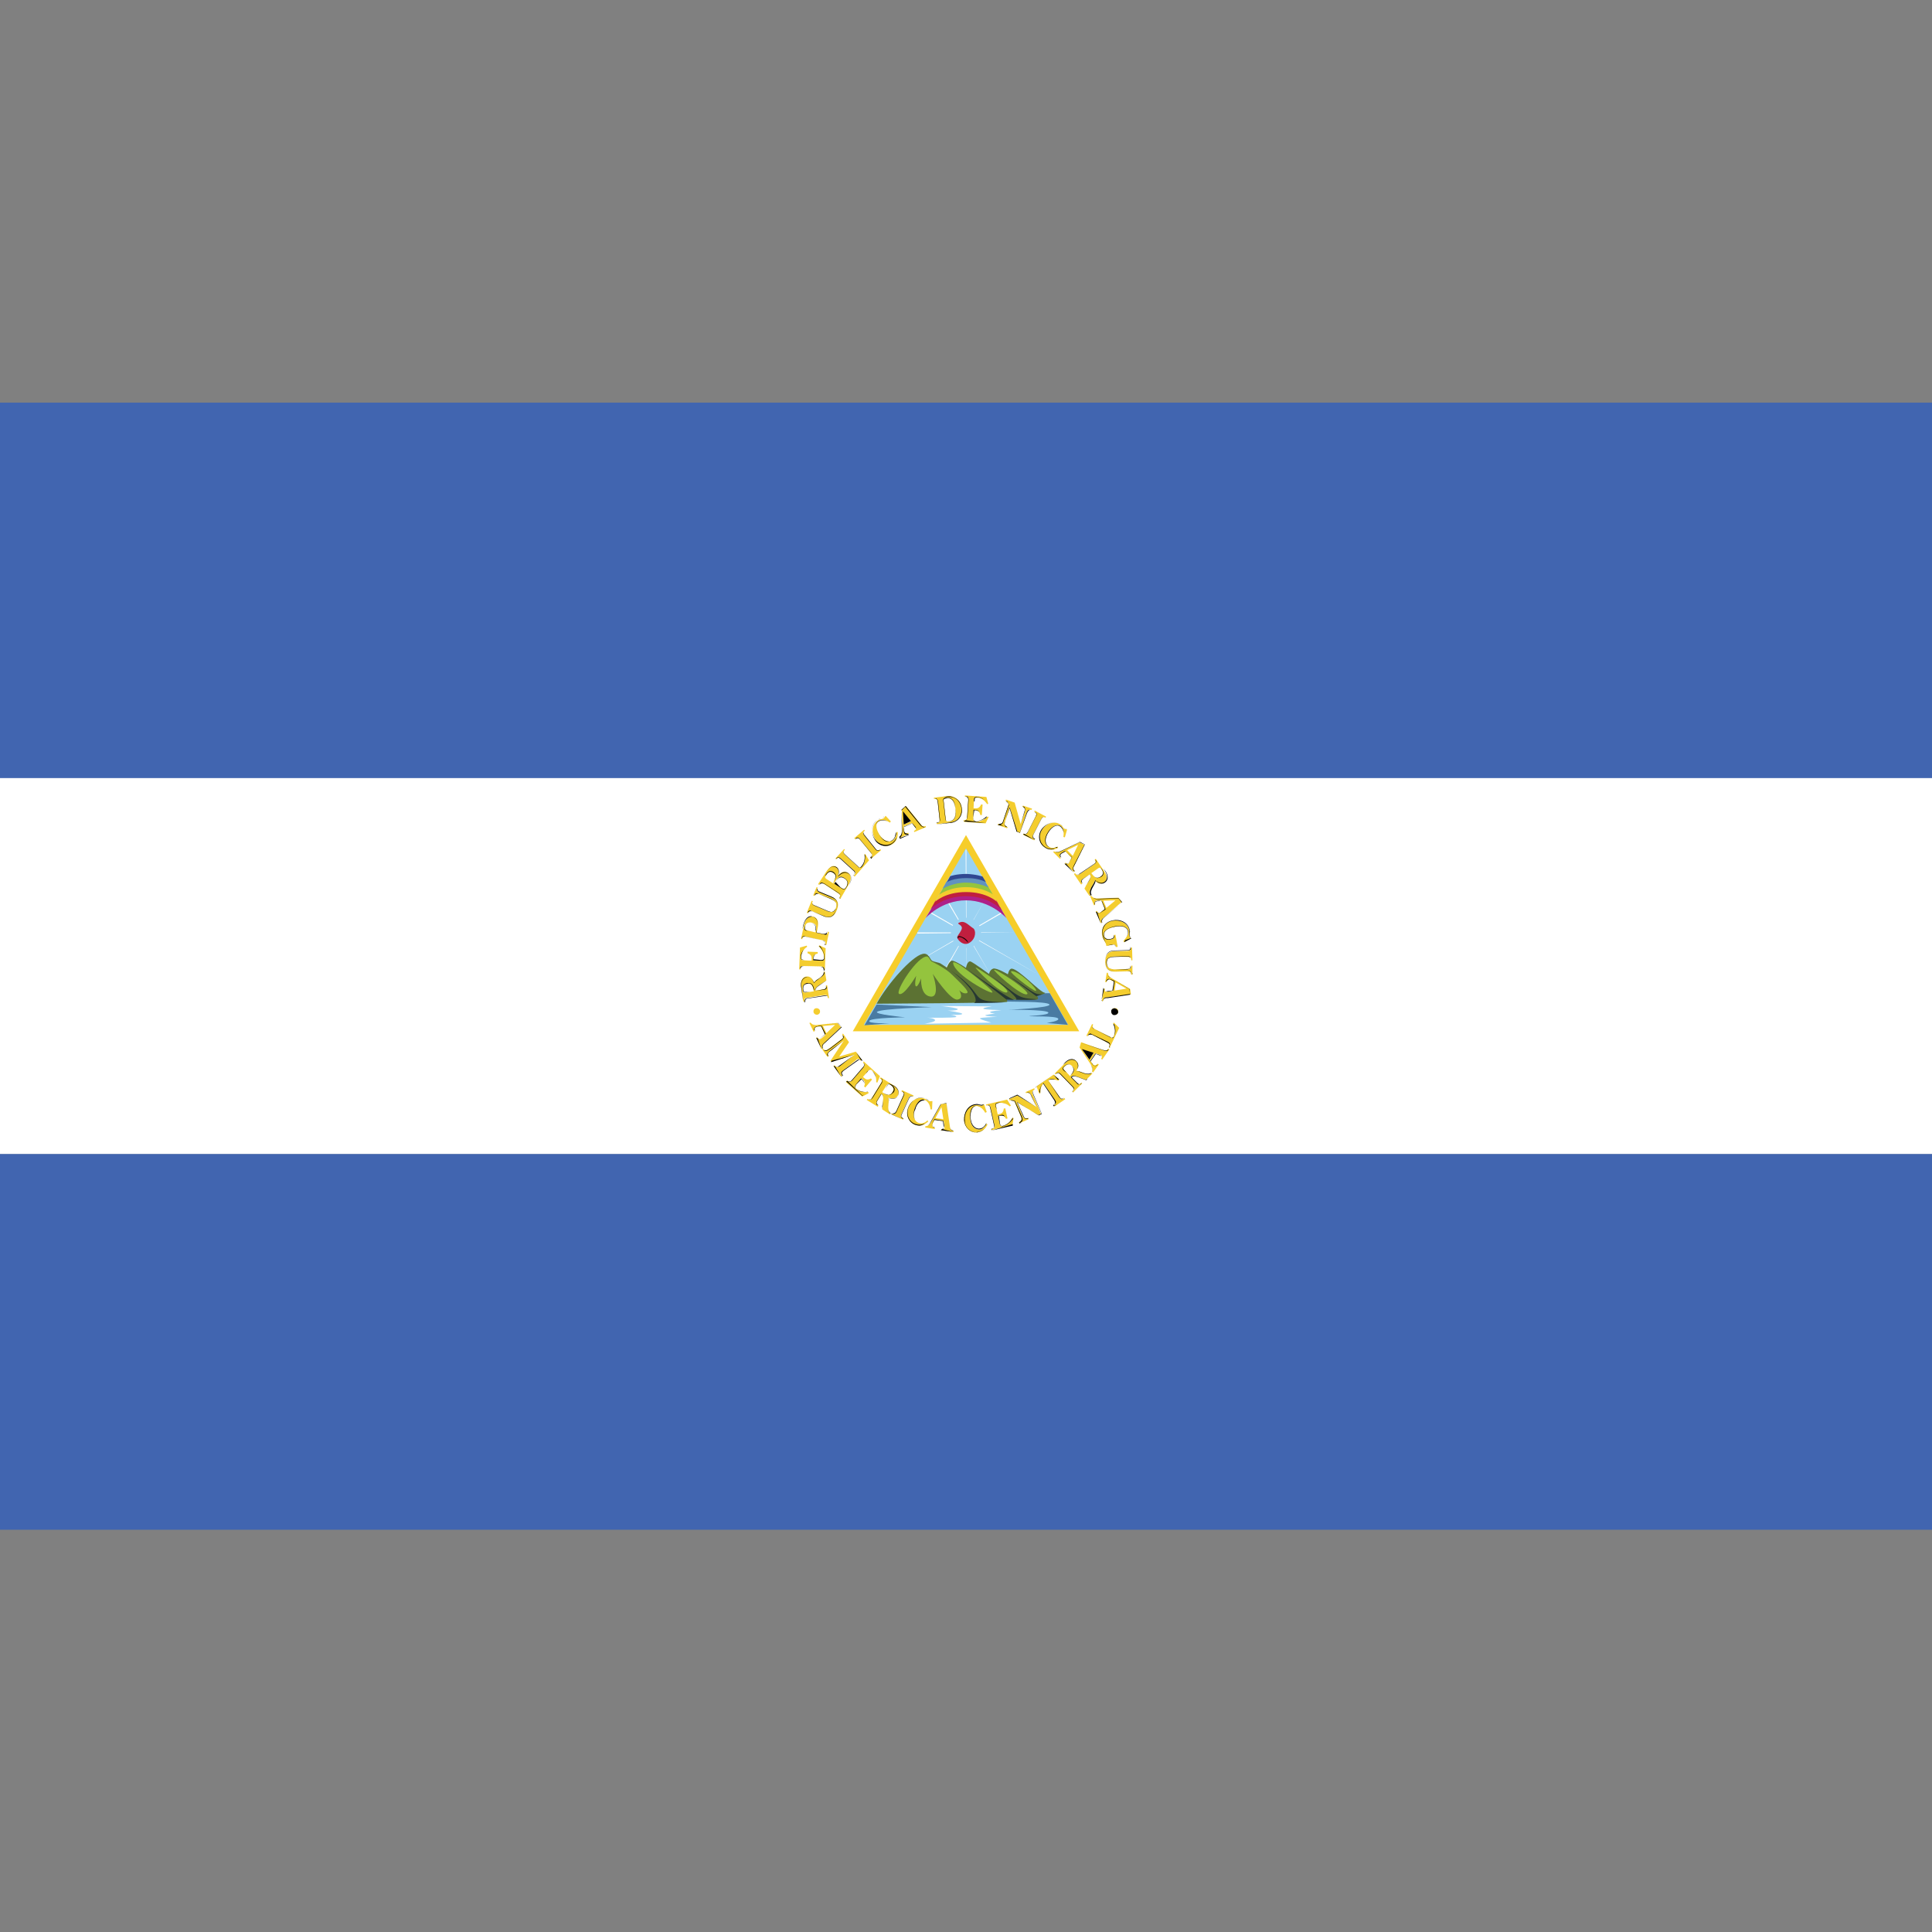 <?xml version="1.0" ?>
<svg id="Layer_1" style="enable-background:new 0 0 512 512;" version="1.1" viewBox="0 0 512 512" xml:space="preserve"
     xmlns="http://www.w3.org/2000/svg"><rect x="0" y="0" width="512" height="512" fill="#808080" stroke="none"/><style type="text/css">
	.st0 {
    fill: #4165B0;
  }

  .st1 {
    fill: #FFFFFF;
  }

  .st2 {
    fill: #F6CD2A;
  }

  .st3 {
    fill: #9AD2F2;
  }

  .st4 {
    fill: none;
  }

  .st5 {
    fill: #497BA2;
  }

  .st6 {
    fill: #C01F3F;
  }

  .st7 {
    fill: #010101;
  }

  .st8 {
    fill: #5C7233;
  }

  .st9 {
    fill: #273833;
  }

  .st10 {
    fill: #94C43E;
  }

  .st11 {
    fill: #AE2089;
  }

  .st12 {
    fill: #F4CD2E;
  }

  .st13 {
    fill: #6192BF;
  }

  .st14 {
    fill: #304891;
  }
</style>
  <g><rect class="st0" height="99.6" width="512" y="305.8"/>
    <rect class="st0" height="99.6" width="512" y="106.7"/>
    <rect class="st1" height="99.6" width="512" y="206.2"/>
    <polygon class="st2" points="226,273.3 256,221.3 286,273.3  "/>
    <polygon class="st3" points="228.9,271.6 256,224.8 283.1,271.6  "/>
    <g><path class="st3" d="M234.3,267.3c-0.4,0-0.8-0.1-1.1-0.1l-0.8-0.2l-0.1-0.5l1,0.3c0.8,0.1,1.6,0.2,2.5,0.2    C235.3,267.2,234.8,267.3,234.3,267.3L234.3,267.3z"/></g>
    <g><path class="st3" d="M231.8,270.6l-0.6-0.4c0.3-0.1,0.6-0.5,1-0.9c0.7-0.2,1-0.1,1.4,0c0.3,0.1,0.6,0.2,0.9,0.2    c0.5,0.3,1.4,0.3,1.9,0l0.8-0.1l-0.6,0.5c-0.6,0.3-1.6,0.4-2.2,0c-0.3,0-0.6-0.1-0.9-0.1c-0.4-0.1-0.6-0.2-1.1-0.1    C232.1,270.1,231.9,270.4,231.8,270.6L231.8,270.6z"/></g>
    <g><path class="st3" d="M237,271.1c-0.8-0.1-1.3-0.1-2.1-0.1l-0.8-0.2l0,0.2c-0.5,0-0.7,0-0.9,0l-0.1,0v-0.3c0.4-0.2,0.8-0.2,1-0.2    l0.8,0C235.8,270.5,236.5,270.5,237,271.1L237,271.1z"/></g>
    <g><path class="st3" d="M244.6,267.1c-1.1,0-1.4-0.4-1.6-1.4c-0.4-0.1-1.1-0.1-1.6,0.2l-0.8,0l-0.2-0.5h0.9c0.5-0.3,1.5-0.3,2.1,0    c0.3,1.1,0.6,1.3,1.3,1.3c0-0.2,0.4-0.4,0.7-0.5l0.7,0.2c-0.7,0.4-1.1,0.5-1.2,0.7C244.7,267.1,244.6,267.1,244.6,267.1    L244.6,267.1z"/></g>
    <g><polygon class="st4" points="240.8,267.4 241,267.4 241.7,267.4 243.4,267.4   "/></g>
    <g><path class="st3" d="M242.8,269.8l-0.6-0.4c0.3-0.1,0.6-0.5,1-0.9c0.8-0.6,1.3-0.9,2.4-0.6c1,0.7,1.2,0.9,2,1    c0.5,0,0.8-0.1,1.1-0.1c0.3,0,0.5-0.1,0.8-0.1c-0.3,0.5-0.5,0.6-0.7,0.6c-0.4,0.1-0.7,0.1-1.2,0.1c-0.9-0.1-1.3-0.4-1.8-0.8    c-1.2-0.5-1.5-0.2-2.2,0.2C243.2,269.3,243,269.7,242.8,269.8L242.8,269.8z"/></g>
    <g><path class="st3" d="M248.3,271.5c-0.8,0-1.4-0.2-1.9-0.5l-0.7-0.3c-0.2,0.2-0.5,0.3-0.6,0.4l-0.2-0.4h0.2c0-0.2,0.2-0.3,0.6-0.5    l0.9,0.3c0.6,0.2,1,0.5,1.7,0.5c0.2,0,0.4-0.1,0.7-0.1c0.3-0.1,0.6-0.1,1-0.1c-0.3,0.5-0.6,0.6-0.8,0.6    C248.8,271.5,248.6,271.5,248.3,271.5L248.3,271.5z"/></g>
    <g><path class="st3" d="M254.8,266.1c-0.8-0.3-1.5-0.3-2.3-0.3h-0.9l-0.2-0.5h0.9c1.1,0,1.9,0,2.6,0.3l2.5,0L254.8,266.1L254.8,266.1    z"/></g>
    <g><path class="st3" d="M255.9,269.2c-0.9-0.1-1.3-0.4-1.8-0.7l-0.5-0.4c-0.5-0.5-1.3-0.6-2-0.7c-0.2,0.2-0.5,0.3-0.7,0.4l-0.2-0.4    h0.2c-0.1-0.1,0.2-0.3,0.6-0.5c1,0.1,1.9,0.2,2.5,0.8l0.5,0.3c0.5,0.3,0.8,0.6,1.5,0.6c0.7-0.3,0.9-0.4,1.2-0.5l-0.4,0.7    C256.5,269.1,256.3,269.2,255.9,269.2L255.9,269.2z"/></g>
    <g><path class="st3" d="M257.1,270.5c-0.7,0-1.3,0-1.9-0.2c-0.7-0.4-1.5,0-1.8,0.2l-0.3-0.4c0.4-0.3,1.5-0.8,2.3-0.3    c0.6,0.2,1.4,0.2,2.2,0.2c0.3-0.1,0.6-0.2,0.9-0.4c0.4-0.2,0.9-0.4,1.1-0.6l0.1-0.1h0.6l-0.5,0.5c-0.1,0.2-0.6,0.4-1.1,0.6    c-0.3,0.1-0.6,0.3-0.8,0.4C257.7,270.5,257.4,270.5,257.1,270.5L257.1,270.5z"/></g>
    <g><path class="st3" d="M263.7,267.4c-0.8-0.3-2-0.3-2.5-0.3l-0.3-0.2l0.2-0.3c0.6,0,1.9-0.1,2.6,0.3c0.5-0.1,0.9-0.5,1.3-1l0.4-0.5    c0.8-0.1,1.5-0.1,2.1,0.2c-0.7,0.2-1.3,0.2-1.9,0.2C265,266.8,264.6,267.3,263.7,267.4L263.7,267.4z"/></g>
    <g><path class="st3" d="M264.5,270.2l-0.1-0.5c0,0,0.7-0.2,1.3-0.3c0.5-0.7,1-0.3,1.3-0.1c0.2,0.1,0.4,0.3,0.6,0.3    c0.7-0.3,1.1-0.9,1.5-1.7c0.1,1-0.4,1.8-1.5,2.2c-0.5-0.1-0.7-0.3-0.9-0.4c-0.3-0.3-0.4-0.3-0.8,0.1    C265.2,270,264.5,270.2,264.5,270.2L264.5,270.2z"/></g>
    <g><path class="st3" d="M266.6,268.3l-0.2-0.3h0.2c-0.1-0.2,0.2-0.4,0.6-0.7l0.5-0.4c0.3-0.3,0.6-0.6,1.3-0.7c0.4-0.6,1-0.1,1.3,0.2    c-0.7,0-0.9,0-1.1,0.2c-0.7,0.1-0.9,0.3-1.2,0.6c-0.1,0.1-0.3,0.3-0.5,0.5C267,268,266.8,268.1,266.6,268.3L266.6,268.3z"/></g>
    <g><path class="st3" d="M270.4,270.3l-0.5-0.1c0-0.2,0.4-1.4,0.6-1.9c0.6-0.4,0.9-0.6,1.4-0.5c0.3,0.1,0.6,0.4,0.9,1    c0.2,0,0.5,0.2,0.8,0.4c0.3,0.2,0.7,0.4,1,0.5c-0.6,0.3-0.9,0.1-1.3-0.1c-0.3-0.2-0.6-0.4-0.9-0.5c-0.4-0.6-0.6-0.8-0.7-0.9    c-0.2,0-0.5,0.1-0.9,0.3C270.8,269,270.5,270.1,270.4,270.3L270.4,270.3z"/></g>
    <g><path class="st3" d="M274.9,267.4c-0.7-1.1-0.9-1.6-1.5-1.8c0,0.4-0.2,0.8-0.3,1.1l-0.6-0.3c0.3-0.2,0.4-0.6,0.8-1.2    c1.2,0.1,1.5,0.8,1.8,1.6c0.8,0.1,1.3,0.1,1.7-0.3C276.5,267.4,275.8,267.4,274.9,267.4L274.9,267.4z"/></g>
    <g><path class="st3" d="M280.6,269.8c-0.8-0.1-1.1-0.4-1.3-0.6c-0.2-0.2-0.5-0.4-0.8-0.6c-0.4-0.2-0.6-0.1-1.1,0.9l-0.5-0.2    c0.3-0.6,0.7-1.3,1.2-1.4l0.6,0.4c0.4,0.1,0.6,0.3,0.9,0.6c0.2,0.2,0.5,0.4,0.8,0.6c-0.2-0.4,0.1-0.5,0.6-0.5    C280.7,269.5,280.7,269.6,280.6,269.8L280.6,269.8z"/></g>
    <g><path class="st3" d="M261.3,270.6l-0.2-0.4h0.2c0-0.2,0.2-0.3,0.6-0.5c0.8-0.6,1.1-0.9,1.5-1.7c0.6-0.1,1-0.1,1.3,0    c0.4,0.1,0.8,0.1,1.3,0.1c-0.5,0.5-0.9,0.4-1.3,0.4c-0.3,0-0.6-0.1-1-0.1c-0.2,0.8-0.6,1.1-1.3,1.6    C261.8,270.4,261.5,270.6,261.3,270.6L261.3,270.6z"/></g>
    <g><path class="st3" d="M238.2,267.5l-0.5,0c0-0.3,0.3-0.5,1.2-1c0.3-0.4,0.7-0.2,1-0.1l0.5,0.6c-0.3,0-0.5-0.1-0.7-0.1l0,0l-0.6,0.1    C238.4,267.2,238.2,267.4,238.2,267.5L238.2,267.5z"/></g>
    <g><path class="st3" d="M241,270c-0.2,0-0.4-0.1-0.5-0.2c-0.2-0.1-0.5-0.3-0.7-0.3c-0.2,0.2-0.5,0.3-0.7,0.4l-0.2-0.4h0.2    c-0.1-0.1,0.2-0.3,0.6-0.5c0.5,0,0.8,0.2,1.1,0.4c0.3,0.2,0.5,0.3,0.9,0.4C241.4,269.9,241.2,270,241,270L241,270z"/></g>
    <g><polygon class="st1" points="256.1,261 255.9,225.2 256.1,225.2 256.1,261   "/></g>
    <g><polygon class="st1" points="243.1,247.4 243.1,247.1 268.9,247.1 243.1,247.4   "/></g>
    <g><polygon class="st1" points="275.4,258.4 246.4,241.9 246.6,241.7 275.4,258.4   "/></g>
    <g><polygon class="st1" points="236.7,258.6 265.7,241.6 265.9,241.8 236.7,258.6   "/></g>
    <g><polygon class="st1" points="250.3,257.5 250.1,257.4 261,238.5 250.3,257.5   "/></g>
    <g><polygon class="st1" points="262.9,259 250.5,238 250.7,237.8 262.9,259   "/></g>
    <path class="st3"
          d="M260,247.2c0,2.2-1.8,4-4,4c-2.2,0-4-1.8-4-4c0-2.2,1.8-4,4-4C258.2,243.3,260,245,260,247.2L260,247.2z"/>
    <path class="st5"
          d="M278.2,263.2l-13.4,0.2c0,0,0.1,2,0.9,2c0.9,0.1,12-0.1,12.4,0.8c0.5,0.9-10.8,1.4-10.8,1.4s9.9-0.1,10.5,0.7   c0.5,0.8-5.5,0.9-5,1c0.5,0.1,7-0.1,7.6,0.6c0.6,0.7-3,1.2-3,1.2s5.4,0.5,5.6,0.5C281.7,269.3,278.2,263.2,278.2,263.2L278.2,263.2   z"/>
    <path class="st6"
          d="M254,244.6c-0.4,0.3,1,0.5,0.9,1.4c-0.1,0.7-0.9,1.6-1.2,2.2c-0.3,0.6,1.6,2.8,3.3,1.6   c1.8-1.2,1.6-3.4,0.9-3.8C256.5,245.1,255.6,243.7,254,244.6L254,244.6z"/>
    <g><path class="st7" d="M256.5,249.8c-0.1-0.2-0.7-0.8-1.2-1.1c-0.4-0.3-1.1-0.5-1.3-0.3c0,0,0,0.2-0.1,0.2c0,0-0.1,0.2-0.1,0.1    c0,0,0-0.4,0.1-0.5c0.3-0.3,1.1,0.1,1.5,0.3C255.8,248.7,256.6,249.4,256.5,249.8L256.5,249.8z"/></g>
    <path class="st8"
          d="M244.5,252.8c1.6-0.4,2,1.5,2.5,1.8c0.5,0.3,1.9,0.5,2.2,0.7c0.3,0.2,1.7,1.1,1.7,1.1s0.6-1.6,1.3-1.8   c0.7-0.2,3.8,1.9,3.8,1.9s0.3-1.9,1.2-1.7c0.8,0.3,4.9,3.3,4.9,3.3s0.2-1.1,1.1-1.4c0.9-0.3,3.9,1.5,3.9,1.5s0.3-1.5,1-1.5   c1.8,0,7.5,6.3,8.8,6.4c0.6,0.1-2.1,0.9-2.1,0.9s0.5,0.4,0.2,0.8c-0.3,0.4-8.2,0-8.2,0s0.2,0.5,0.1,0.7c-0.2,0.3-34.6,0.5-34.6,0.5   C235.3,260.6,241.7,253.4,244.5,252.8L244.5,252.8z"/>
    <path class="st9"
          d="M258.1,265.8c1.2-0.3,0.4-3.7-6.2-8.7c10.4,7.2,3.8,8.2,14.5,8.5C264.4,265.8,258.1,265.8,258.1,265.8   L258.1,265.8z"/>
    <path class="st9" d="M256.4,256.9c0,0,9.9,7.6,10.3,8c0.5,0,2.1,0.1,2.1,0.1S267.4,264.8,256.4,256.9L256.4,256.9z"/>
    <path class="st9"
          d="M262.3,258.3c0,0,8.3,6.5,6.9,6.6c-1.4,0,4.5,0.2,5.6-0.1C269.4,264.5,270.5,264.3,262.3,258.3L262.3,258.3z"/>
    <path class="st9" d="M267.3,258.6l7.3,5.4c0,0,1.1-0.3,1.7-0.6C274.2,263.8,273.8,262.8,267.3,258.6L267.3,258.6z"/>
    <path class="st10"
          d="M245.8,253.5c0.6,0.4,0.7,1.1,1.1,1.3c0.4,0.2,3.8,1.8,5.6,3.7c1.9,1.9,4.7,4.4,3.7,4.7c-1,0.3-2-0.8-2-0.8   s1.4,2.3-0.5,2.5c-1.9,0.2-6.5-6.8-6.5-6.8s2.2,6.3-0.6,6c-2.8-0.3-2.5-4.8-2.5-4.8s-0.8,2.2-1.3,2.1c-0.6-0.1,0-2.8,0-2.8   s-3.2,5.4-4.5,4.8C237,262.9,243.3,253,245.8,253.5L245.8,253.5z"/>
    <path class="st10"
          d="M252.6,255.3c-0.1-0.5,0.4-0.3,1.4,0.2c1,0.5,9.2,6.8,9,7.5C262.7,263.6,253,258.3,252.6,255.3L252.6,255.3z"/>
    <path class="st10" d="M258.6,256.4c-0.6-0.1,6.5,7.1,8.2,6.6C268.4,262.5,259,256.5,258.6,256.4L258.6,256.4z"/>
    <path class="st10" d="M263.5,257c-0.8-0.1,6.9,6.9,8.6,6.5C273.7,263.2,264.7,257.1,263.5,257L263.5,257z"/>
    <path class="st10" d="M268,257.4c-0.9,0.1,5.7,5.2,6.5,5.2C275.4,262.5,270,257.1,268,257.4L268,257.4z"/>
    <path class="st11"
          d="M245.3,243.3c0,0,4.1-4.7,10.7-4.7s10.7,4.7,10.7,4.7l-1.6-2.8c0,0-3.3-3.3-9.1-3.3c-5.8,0-9,3.3-9,3.3   L245.3,243.3z"/>
    <path class="st6"
          d="M264.1,238.7c0,0-2.9-2.5-8.1-2.5c-5.2,0-8.1,2.5-8.1,2.5l-1.3,2.3c0,0,3.1-3.5,9.4-3.5c6.3,0,9.4,3.6,9.4,3.6   L264.1,238.7z"/>
    <path class="st12"
          d="M263.1,236.7c0,0-2.6-2-7.1-2c-4.4,0-6.8,1.8-6.8,1.8l-1.4,2.5c0,0,2.6-2.6,8.2-2.6c5.6,0,8.2,2.6,8.2,2.6   L263.1,236.7z"/>
    <path class="st10"
          d="M261.8,234.8l1.3,2.2c0,0-2.6-1.9-7.1-1.9s-7.1,2-7.1,2l1.3-2.2c0,0,1.8-1.3,5.8-1.3   C260.1,233.6,261.8,234.8,261.8,234.8L261.8,234.8z"/>
    <path class="st13"
          d="M260.9,233.3l1.1,1.9c0,0-2.6-1.3-6-1.3c-3.4,0-6.2,1.6-6.2,1.6l1-1.8c0,0,1.8-1.1,5.1-1.1   C259.3,232.6,260.9,233.3,260.9,233.3L260.9,233.3z"/>
    <path class="st14"
          d="M260.4,232.3l0.9,1.5c0,0-1.6-1.1-5.2-1.1c-3.6,0-5.2,1.1-5.2,1.1l0.9-1.6c0,0,1.6-0.6,4.3-0.6   C258.8,231.7,260.4,232.3,260.4,232.3L260.4,232.3z"/>
    <path class="st1"
          d="M249.4,266.6l13.5,0.1c0,0-2.4,0.3-2.3,0.6c0.1,0.3,4.8,0.4,4.8,0.4s-2.9,0.2-3,0.5c-0.1,0.3,1.3,0.4,1.3,0.4   s-2.6,0.3-2.6,0.5s3.4,0.4,3.1,0.4c-0.3,0-4.5,0.1-4.5,0.4c0,0.3,3,1.1,3,1.1l-17.7,0.3c0,0,2.8-0.4,2.8-0.9c0-0.6-2-0.7-2-0.7   s7.2,0.1,7.6-0.2c0.3-0.3-1.5-0.6-1.5-0.6s2.9,0.2,3.1-0.2c0.2-0.3-3.9-0.9-3.9-0.9s2.4,0.1,2.7-0.3   C254.2,267.1,249.4,266.6,249.4,266.6L249.4,266.6z"/>
    <path class="st5"
          d="M246.9,266.9c0,0-13.3,0.4-14.4,1.2c-1.2,0.7,7.4,1.5,7.4,1.5s-8.9,0.1-9.5,0.9c-0.7,0.8,5.3,0.7,5.3,0.7   l-6.6,0.5l3.2-5.5L246.9,266.9z"/>
    <path class="st12"
          d="M217.3,267.8c0.1,0.5-0.1,0.9-0.6,1.1c-0.4,0.1-0.9-0.1-1.1-0.6c-0.1-0.5,0.1-1,0.6-1.1   C216.6,267.1,217.1,267.3,217.3,267.8L217.3,267.8z"/>
    <g><path class="st4" d="M217.3,267.8c0.1,0.5-0.1,0.9-0.6,1.1c-0.4,0.1-0.9-0.1-1.1-0.6c-0.1-0.5,0.1-1,0.6-1.1    C216.6,267.1,217.1,267.3,217.3,267.8z"/></g>
    <path class="st12"
          d="M218.6,276.3c-0.5,0.5-0.9,0.8-0.6,1.6l-0.3,0.1l-1.4-3l0.3-0.1c0.3,0.5,0.4,0.6,0.7,0.5   c0.2-0.1,0.3-0.2,0.5-0.3l0.9-0.8l-1-2.2L217,272c-0.3,0-0.6,0.1-0.8,0.2c-0.4,0.2-0.4,0.7-0.3,1.1l-0.3,0.1l-1.1-2.3l0.3-0.1   c0.6,0.7,1.1,0.7,1.9,0.6l5.2-0.5l1,1.1L218.6,276.3z M221.3,271.6l-3.2,0.3l0.9,1.9L221.3,271.6z"/>
    <g><path class="st7" d="M217.7,278l-1.4-3c0.2,0.1,0.3,0.1,0.4,0.2L217.7,278l0.3-0.2c-0.4-0.7,0-1,0.5-1.5l4.5-4.2l-1-1l-5.8,0.5    c-0.3,0-0.6-0.1-0.9-0.2c0.4,0.1,0.6,0.2,0.9,0.2l5.9-0.5l1,1.1l-4.4,4.1c-0.6,0.5-0.9,0.8-0.6,1.5L217.7,278L217.7,278L217.7,278    L217.7,278z M217.1,275.4c-0.1,0-0.2-0.1-0.4-0.2C217,275.3,217.1,275.3,217.1,275.4l1.5-1.3l-1-2.2l-0.6,0.1    c-0.3,0-0.6,0.1-0.8,0.2c-0.5,0.2-0.3,0.8-0.2,1l-0.3-0.4c0.1-0.3,0.2-0.6,0.5-0.7c0.2-0.1,0.5-0.1,0.7-0.2l0.8-0.1l1.1,2.2    L217.1,275.4L217.1,275.4z"/></g>
    <path class="st12"
          d="M223.4,283.8c-0.5,0.4-0.6,0.7-0.2,1.3l-0.3,0.2l-2-2.8l0.3-0.2c0.4,0.6,0.7,0.6,1.3,0.2l4-3l0,0l-6.2,1.9   l-0.2-0.3l3.5-5.3v0l-3.1,2.3c-1.2,0.9-1.3,1.1-0.9,1.8l-0.3,0.2l-1.4-2l0.2-0.2c0.6,0.6,0.8,0.6,2-0.3l2.9-2.2   c0.6-0.4,0.5-0.8,0.2-1.3l0.2-0.2l1.6,2.3l-2.6,3.8l4.4-1.3l1.6,2.2l-0.3,0.2c-0.4-0.5-0.7-0.7-1.2-0.2L223.4,283.8z"/>
    <g><path class="st7" d="M222.9,285.3l-2-2.8c0.2,0,0.3,0.1,0.4,0.1L222.9,285.3l0.3-0.3c-0.4-0.5-0.4-0.9,0.2-1.3l3.7-2.7    c0.5-0.4,0.7-0.3,1-0.1c-0.2-0.1-0.3-0.1-0.4-0.1l-4.2,3c-0.5,0.4-0.5,0.7-0.1,1.2L222.9,285.3L222.9,285.3z M221.9,282.8    c-0.2,0-0.3-0.1-0.4-0.2C221.6,282.7,221.7,282.7,221.9,282.8l4.3-3.1l-3.7,2.9C222.2,282.7,222,282.8,221.9,282.8L221.9,282.8z     M220.2,281.5l0.2-0.4l6-1.6l0,0L220.2,281.5L220.2,281.5z M228.6,281.1c-0.2,0-0.3-0.1-0.4-0.1l-1.3-2.1l-4.4,1.4l2.6-3.9    l-0.3-0.3l0.3,0.3l-2.6,3.9l4.4-1.4L228.6,281.1L228.6,281.1z M219.6,280l-0.4-0.4c0-0.5,0.3-0.8,1.2-1.5l3.1-2.3l0,0l-3,2.4    C219.2,279.1,219.2,279.3,219.6,280L219.6,280z M218.8,278.5c-0.2,0-0.3-0.1-0.5-0.2c0.6,0.1,0.7,0.2,1.8-0.6l2.9-2.2    c0.6-0.4,0.5-0.7,0.2-1.2l0.4,0.4c0,0.3-0.1,0.6-0.5,0.9l-2.9,2.2C219.5,278.3,219.2,278.5,218.8,278.5L218.8,278.5z"/></g>
    <path class="st12"
          d="M224.5,286.3c0.5,0.5,0.8,0.5,1.3,0l3-3.5c0.4-0.5,0.4-0.8-0.1-1.3l0.2-0.2l4.3,3.9l-0.7,1.7l-0.3-0.1   c0.1-1.1-0.2-2.2-1-3c-0.6-0.6-0.8-0.4-1.3,0.2l-1.2,1.4l0.1,0.1c0.7,0.6,1.1,0.8,2,0.3l0.3,0.3l-1.8,2.1l-0.3-0.3   c0.4-0.9,0.2-1.4-0.5-2l-0.2-0.1l-1.3,1.5c-0.4,0.4-0.6,0.7-0.1,1.2c0.9,0.8,2.1,1,3.2,0.9l0.1,0.3l-1.7,0.9l-4.3-3.8L224.5,286.3z   "/>
    <g><path class="st7" d="M228.5,290.4L228.5,290.4l-4.3-3.9c0.2,0,0.3,0,0.4,0l3.9,3.8l0.4-0.2L228.5,290.4L228.5,290.4z M229.9,289.4    c-0.2,0-0.3,0-0.5,0c-0.7,0-1.7-0.2-2.6-0.9c-0.3-0.3-0.2-0.9,0.1-1.2l1.3-1.5c0.6,0.5,0.9,0.9,0.9,1.4c-0.1-0.5-0.4-0.8-0.8-1.2    l-1.4,1.4c-0.2,0.3-0.3,0.9-0.1,1.1c1.1,1,2.3,1,3.2,0.8L229.9,289.4L229.9,289.4z M225.1,286.7c-0.1,0-0.3,0-0.4-0.1    c0.5,0,0.6,0.1,1-0.3l3-3.5c0.2-0.2,0.3-0.4,0.3-0.6c0-0.2-0.1-0.4-0.4-0.6l0.4,0.3c0,0.1,0.1,0.2,0.1,0.3c0,0.2-0.1,0.4-0.3,0.7    l-3,3.5C225.5,286.6,225.3,286.7,225.1,286.7L225.1,286.7z M232.1,285.5c-0.2-0.7-0.6-1.3-1-1.7c-0.6-0.6-0.8-0.4-1.2,0.2    l-0.5,0.6l0.4-0.6c0.5-0.5,0.7-0.8,1.3-0.2C231.6,284.2,232,284.8,232.1,285.5L232.1,285.5z"/></g>
    <path class="st12"
          d="M235.4,293.1c0,0.7-0.1,1.4,0.6,1.9l-0.2,0.3l-2-1.3c0-0.3,0-0.6,0.1-0.9l0.1-1.3c0.2-1.3-0.1-1.6-0.4-1.9   l-1.1,1.8c-0.3,0.6-0.3,0.9,0.3,1.3l-0.2,0.3l-2.9-1.8l0.2-0.3c0.6,0.4,0.9,0.3,1.2-0.3l2.4-3.9c0.3-0.6,0.3-0.9-0.3-1.2l0.2-0.3   l3.5,2.2c1.2,0.8,1.5,1.9,1,2.7c-0.6,0.9-1.6,0.8-2.5,0.5c0.1,0.3,0.1,0.7,0.1,1.1L235.4,293.1z M234,289.6c1.3,0.8,2,0.7,2.5-0.2   c0.5-0.8,0.2-1.4-0.6-2c-0.5-0.3-0.7-0.1-1,0.3l-1.1,1.7L234,289.6z"/>
    <g><path class="st7" d="M235.8,295.3l-2-1.3c0-0.3,0-0.6,0-0.8l0.2-1.5c0.2-1.3-0.1-1.6-0.4-1.8l-1.1,1.8c-0.3,0.5-0.3,0.8,0.3,1.2    l-0.5-0.2c-0.1-0.3-0.1-0.6,0.1-1l1.1-1.8c0.4,0.2,0.7,0.5,0.5,1.9l-0.1,1.3c-0.1,0.4-0.1,0.6-0.1,0.9L235.8,295.3l0.2-0.3    c-0.7-0.5-0.6-1.1-0.6-1.9l0.1-1.1c0-0.4,0.1-0.7-0.1-1c1.2,0.3,2,0.2,2.5-0.5c0.5-0.9,0.2-1.9-1-2.7l-0.8-0.5l0.8,0.4    c1.2,0.7,1.6,1.9,1,2.8c-0.5,0.8-1.4,0.9-2.5,0.5c0.2,0.2,0.2,0.6,0.1,0.9l-0.1,1.3c0,0.7-0.1,1.4,0.6,1.9L235.8,295.3    L235.8,295.3z M230.6,291.4c-0.1,0-0.2,0-0.4-0.1C230.4,291.3,230.5,291.3,230.6,291.4c0.2-0.1,0.4-0.2,0.6-0.6l2.4-3.9    c0.3-0.5,0.3-0.8-0.3-1.2l0.5,0.3c0.1,0.3,0.1,0.6-0.1,1l-2.4,3.9C231,291.3,230.8,291.4,230.6,291.4L230.6,291.4z M235.5,290.2    L235.5,290.2c-0.4,0-0.9-0.2-1.4-0.6l0,0C234.7,290,235.1,290.1,235.5,290.2L235.5,290.2c0.4-0.1,0.8-0.3,1.1-0.8    c0.5-0.7,0.3-1.3-0.6-1.9l-0.4-0.2c-0.2,0-0.3,0.2-0.5,0.5l-0.4,0.7l0.4-0.8c0.2-0.3,0.3-0.5,0.6-0.5l0.5,0.2    c0.9,0.6,1.1,1.2,0.7,2C236.3,290,235.9,290.2,235.5,290.2L235.5,290.2z"/></g>
    <path class="st12"
          d="M239.4,290.4c0.3-0.6,0.1-0.9-0.5-1.2l0.1-0.3l3.1,1.4l-0.1,0.3c-0.6-0.3-0.9-0.2-1.2,0.4l-1.9,4.2   c-0.3,0.6-0.1,0.9,0.5,1.2l-0.1,0.3l-3.1-1.4l0.1-0.3c0.6,0.3,0.9,0.2,1.2-0.4L239.4,290.4z"/>
    <g><path class="st7" d="M239.3,296.7l-3.1-1.4l0.1,0l3,1.4l0.1-0.2c-0.6-0.2-0.8-0.6-0.5-1.2l1.9-4.2c0.2-0.4,0.4-0.6,0.7-0.6    l0.5-0.1l-0.5,0.2c-0.3,0-0.4,0.2-0.6,0.5l-1.9,4.2c-0.3,0.6-0.2,0.8,0.4,1.1L239.3,296.7L239.3,296.7z M236.4,295.2l0.5-0.2    c0.3,0,0.4-0.2,0.6-0.5l1.9-4.2c0.3-0.6,0.2-0.8-0.5-1.1l0.6,0.2c0.2,0.3,0.2,0.6,0,1l-1.9,4.2c-0.2,0.4-0.4,0.6-0.7,0.6l0,0    L236.4,295.2L236.4,295.2z"/></g>
    <path class="st12"
          d="M247,294h-0.4c-0.1-1-0.6-2.2-1.6-2.5c-1.4-0.4-2.2,1.2-2.6,2.3c-0.7,2.2,0.1,3.5,1.1,3.8   c0.9,0.3,1.7-0.1,2.3-0.7l0.2,0.3c-1,0.9-2,1.4-3.4,0.9c-1.8-0.6-2.6-2.5-2-4.3c0.6-1.9,2.4-3.3,4.3-2.7c0.3,0.1,0.6,0.3,0.8,0.4   c0.2,0.1,0.4,0.3,0.6,0.3c0.2,0.1,0.5,0,0.7,0l0.1,0L247,294z"/>
    <g><path class="st7" d="M243.6,298.3c-0.3,0-0.6-0.1-1-0.2c-1.7-0.6-2.6-2.5-2-4.3c0.6-2,2.6-3.3,4.4-2.8c0.3,0.1,0.6,0.3,0.8,0.4    l0.5,0.4l0,0l0.7,0l-0.7,0l-0.6-0.4c-0.2-0.1-0.4-0.3-0.7-0.4c-1.7-0.6-3.6,0.7-4.3,2.7c-0.6,1.8,0.3,3.7,2,4.2    c0.8,0.3,1.6,0.2,2.4-0.2C244.6,298.1,244.1,298.3,243.6,298.3L243.6,298.3z M242.5,296.7c-0.5-0.7-0.5-1.7-0.1-2.9    c0.2-0.6,0.9-2.4,2.2-2.4c0.2,0,0.3,0.1,0.5,0.2c0,0-0.1,0-0.1,0c-1.6,0-2.3,1.7-2.4,2.3C242,295,242.1,296,242.5,296.7    L242.5,296.7z"/></g>
    <path class="st12"
          d="M251.7,298.3c0.1,0.7,0.1,1.2,1,1.4l0,0.3l-3.3-0.5l0.1-0.3c0.6,0.1,0.8,0,0.8-0.3c0-0.2,0-0.4,0-0.6   l-0.2-1.2l-2.4-0.4l-0.3,0.6c-0.1,0.2-0.3,0.5-0.3,0.8c-0.1,0.5,0.3,0.7,0.7,0.8l-0.1,0.3l-2.5-0.4l0-0.3c0.9-0.1,1.2-0.5,1.6-1.3   l2.6-4.6l1.4-0.2L251.7,298.3z M249.5,293.4l-1.6,2.9l2.1,0.3L249.5,293.4z"/>
    <g><path class="st7" d="M252.6,300l-3.3-0.5l0.8-0.6c-0.1,0.3-0.2,0.3-0.4,0.3L252.6,300l0-0.4c-0.8-0.1-0.8-0.6-0.9-1.2l-0.9-6.1    l-1.4,0.3l-2.6,4.6c-0.3,0.5-0.5,0.9-0.9,1.1c0.4-0.3,0.6-0.7,0.8-1.1l2.6-4.6l1.5-0.2l0.9,6c0.1,0.8,0.2,1.2,0.9,1.3L252.6,300    L252.6,300z M247.8,298.8l-0.4,0c-0.2-0.2-0.4-0.5-0.4-0.8c0-0.3,0.2-0.5,0.3-0.8l0.3-0.6l2.4,0.4l0.2,1.2c0,0.2,0,0.4-0.1,0.6h0    l-0.2-1.7l-2.3-0.3l-0.3,0.5c-0.1,0.2-0.3,0.5-0.3,0.8C247,298.6,247.6,298.8,247.8,298.8L247.8,298.8z"/></g>
    <path class="st12"
          d="M261.5,294.7l-0.4,0.2c-0.5-0.9-1.3-1.8-2.4-1.8c-1.4,0.1-1.6,1.9-1.6,3.1c0.1,2.3,1.3,3.2,2.4,3.1   c0.9,0,1.5-0.7,1.9-1.5l0.3,0.2c-0.6,1.2-1.4,2-2.8,2.1c-1.9,0.1-3.3-1.4-3.4-3.2c-0.1-2,1.1-4,3-4.1c0.3,0,0.6,0,0.9,0.1   c0.2,0.1,0.4,0.1,0.6,0.1c0.3,0,0.5-0.1,0.7-0.3l0.1,0L261.5,294.7z"/>
    <g><path class="st7" d="M258.7,300.1c-1.7,0-3.1-1.4-3.2-3.3c-0.1-1.9,1-4,3.1-4.2c0.5-0.1,0.7,0.1,0.9,0.1l0.6,0.1    c0.2,0,0.4-0.1,0.6-0.2l0,0.1c-0.2,0.2-0.4,0.3-0.6,0.3l-0.6-0.1c-0.2-0.1-0.4-0.1-0.7-0.1c-2.1,0.1-3.3,2.2-3.1,4.1    C255.6,298.6,257,300,258.7,300.1L258.7,300.1l0.2-0.1c0.7,0,1.3-0.3,1.8-0.8c-0.5,0.6-1.1,0.8-1.8,0.9L258.7,300.1L258.7,300.1z     M259.5,299.3c-1.1,0-2.3-0.8-2.4-3.2c-0.1-1.5,0.3-3,1.6-3.1h0c0.8,0,1.3,0.4,1.8,0.8c-0.5-0.4-1-0.8-1.6-0.8    c-1.7,0.1-1.7,2.5-1.7,3c0.1,2.3,1.3,3.1,2.2,3.1c1,0,1.6-0.7,2-1.5c0,0.2-0.1,0.4-0.2,0.6C260.7,298.8,260.2,299.3,259.5,299.3    C259.5,299.3,259.5,299.3,259.5,299.3L259.5,299.3z"/></g>
    <path class="st12"
          d="M262.8,299.2c0.7-0.2,0.9-0.4,0.7-1.1l-1-4.5c-0.1-0.7-0.4-0.8-1.1-0.6l-0.1-0.3l5.6-1.3l1,1.6l-0.3,0.2   c-0.8-0.7-1.9-1.1-3-0.9c-0.8,0.2-0.8,0.5-0.6,1.2l0.4,1.8l0.2,0c0.9-0.2,1.3-0.5,1.4-1.5l0.4-0.1l0.6,2.7l-0.4,0.1   c-0.5-0.9-1-1-1.9-0.8l-0.2,0l0.4,2c0.1,0.5,0.3,0.9,0.9,0.7c1.1-0.3,2-1.2,2.5-2.2l0.3,0.1l-0.3,1.9l-5.6,1.3L262.8,299.2z"/>
    <g><path class="st7" d="M262.8,299.6l-0.1-0.4c0.4-0.1,0.6-0.2,0.7-0.4c0.1-0.2,0.1-0.4,0-0.7l-1-4.5c-0.1-0.5-0.3-0.7-0.6-0.7    l0.2-0.1c0.3,0.2,0.4,0.4,0.5,0.7l1,4.5c0.1,0.3,0.1,0.6,0,0.7c-0.1,0.2-0.3,0.3-0.7,0.4L262.8,299.6l5.6-1.7l0,0.4L262.8,299.6    L262.8,299.6z M265.8,298.5c-0.7,0-0.8-0.4-0.9-0.8l-0.4-2c1.5-0.5,1.4-0.2,1.8,0.2c-0.5-0.3-0.8-0.3-1.6-0.2l0.3,2    c0.1,0.5,0.2,0.7,0.6,0.7c1.3-0.3,2.2-1.1,2.8-2.2l0,0.4c-0.7,0.9-1.6,1.6-2.5,1.8C265.9,298.5,265.8,298.5,265.8,298.5    L265.8,298.5z M264.2,294.1l-0.3-0.7c-0.2-0.7-0.2-1,0.6-1.2c0.8-0.1,1.5,0.1,2.1,0.3c-0.5-0.2-1-0.3-1.5-0.3    c-1.4,0.2-1.3,0.5-1.1,1.2L264.2,294.1L264.2,294.1z"/></g>
    <path class="st12"
          d="M274.7,293.4l-1.3-2.9c-0.3-0.7-0.6-1.1-1.5-0.8l-0.1-0.3l2.3-1l0.1,0.3c-0.8,0.5-0.7,0.9-0.4,1.6l2.1,4.9   l-0.8,0.3l-5.7-3.5l1.5,3.4c0.4,0.9,0.6,1.1,1.6,0.9l0.1,0.3l-2.5,1.1l-0.1-0.3c0.8-0.5,0.8-0.8,0.5-1.6l-1.7-4   c-0.4-0.2-0.8-0.3-1.3-0.2l-0.1-0.3l2.2-1L274.7,293.4z"/>
    <g><path class="st7" d="M270.3,297.8l-0.2-0.3c0.8-0.6,0.8-0.9,0.5-1.6l-1.7-4c-0.2-0.1-0.5-0.2-0.8-0.2l-0.3-0.2    c0.7,0.1,1,0.2,1.2,0.3l1.8,4.1c0.3,0.8,0.3,1.2-0.5,1.7l0.1,0.2l0.5-0.2L270.3,297.8L270.3,297.8z M272.3,296.5    c-0.1,0-0.2,0-0.3,0c-0.5,0-0.7-0.3-1-1l-1.5-3.4l5.7,3.4l0.8-0.4l-2.1-4.8c-0.2-0.5-0.3-0.9-0.1-1.2c-0.1,0.4,0,0.7,0.2,1.2    l2.1,4.9l-0.8,0.4l-5.7-3.5l1.5,3.3c0.4,1,0.5,1.1,1.5,0.9L272.3,296.5L272.3,296.5z M274.7,293.4l-5.1-3.1l-2.1,0.9l-0.1-0.1    l2.2-1L274.7,293.4l-1.4-2.9c-0.2-0.5-0.4-0.9-0.9-0.9l-0.3-0.1l0.3,0c0.5,0,0.7,0.4,1,1L274.7,293.4L274.7,293.4z"/></g>
    <path class="st12"
          d="M279.2,284.8l1.5,1.3l-0.2,0.3c-0.8-0.3-2-0.6-2.7-0.1l3,4.5c0.4,0.6,0.7,0.6,1.3,0.2l0.2,0.3l-2.8,1.9   l-0.2-0.3c0.6-0.4,0.6-0.7,0.3-1.3l-3-4.5c-0.7,0.6-0.9,1.7-0.9,2.6l-0.3,0.1l-0.7-1.9L279.2,284.8z"/>
    <g><path class="st7" d="M279.3,293.2l-0.2-0.3c0.6-0.4,0.6-0.7,0.3-1.3l-3-4.5c-0.7,0.7-0.8,1.8-0.8,2.6l-0.2-0.4    c0.2-0.8,0.4-1.7,1.1-2.3l3.1,4.5c0.4,0.6,0.3,0.9-0.3,1.3l0.1,0.2l0.6-0.4L279.3,293.2L279.3,293.2z M281.4,291.3    c-0.2,0-0.4-0.2-0.7-0.5l-3-4.5c0.5-0.4,1.3-0.4,2.1-0.2c-1,0-1.6-0.1-2.1,0.2l3.1,4.4c0.4,0.6,0.6,0.6,1.2,0.2l-0.4,0.3    C281.5,291.3,281.4,291.3,281.4,291.3L281.4,291.3z M274.6,288.3l-0.1-0.2l4.7-3.3l1.5,1.3c-0.2,0-0.3,0-0.4,0l-1.1-1.3l-4.6,3.2    L274.6,288.3L274.6,288.3z"/></g>
    <path class="st12"
          d="M287.3,284.4c0.7,0.2,1.3,0.4,2-0.1l0.2,0.2l-1.7,1.7c-0.3-0.1-0.6-0.2-0.9-0.3l-1.2-0.5   c-1.3-0.5-1.6-0.3-1.9,0l1.5,1.5c0.5,0.5,0.8,0.5,1.3,0l0.2,0.2l-2.4,2.4l-0.2-0.2c0.5-0.5,0.5-0.8,0-1.3l-3.2-3.3   c-0.5-0.5-0.8-0.5-1.3,0l-0.2-0.2l2.9-2.9c1-1,2.2-1.1,2.9-0.3c0.7,0.8,0.4,1.8-0.1,2.5c0.3-0.1,0.7,0.1,1,0.2L287.3,284.4z    M283.7,285c1.1-1.1,1.1-1.8,0.4-2.5c-0.7-0.7-1.3-0.6-2,0.2c-0.5,0.4-0.3,0.6,0.1,1l1.4,1.5L283.7,285z"/>
    <g><path class="st7" d="M284.4,289.6l-0.2-0.3c0.5-0.5,0.5-0.8,0-1.3l-3.2-3.3c-0.5-0.5-0.7-0.5-1.2,0l0.3-0.4c0.4-0.1,0.6-0.1,1,0.3    l3.2,3.3c0.5,0.5,0.5,0.8-0.1,1.3L284.4,289.6l0.5-0.6L284.4,289.6L284.4,289.6z M285.9,287.4c-0.2,0-0.4-0.1-0.6-0.4l-1.5-1.5    c0.3-0.5,0.8-0.5,1.9-0.1l2.1,0.8l0,0l0.4-0.4l-0.3,0.5l-2.1-0.8c-1.1-0.4-1.5-0.3-1.8,0l1.5,1.5c0.5,0.5,0.7,0.5,1.2,0l-0.3,0.4    C286.1,287.3,286,287.4,285.9,287.4L285.9,287.4z M283.7,285L283.7,285c1.1-1.3,0.9-1.9,0.3-2.5c-0.6-0.6-1.2-0.6-2,0.2    c-0.4,0.4-0.3,0.6,0.1,1l0.6,0.6l-0.7-0.5c-0.4-0.4-0.6-0.6-0.1-1.1c0.8-0.8,1.4-0.9,2.1-0.2C284.9,283.2,284.8,284,283.7,285    L283.7,285z M288.4,284.7c-0.3,0-0.7-0.1-1.1-0.2l-1.1-0.4c-0.3-0.1-0.5-0.2-0.8-0.2c0-0.1,0.1,0,0.2,0c0.3,0,0.5,0.1,0.6,0.1    l1.1,0.4c0.7,0.2,1.4,0.3,1.9-0.1l-0.2,0.3C288.8,284.6,288.6,284.7,288.4,284.7L288.4,284.7z M285.5,283.3c0.2-0.6,0.3-1.3-0.3-2    c-0.7-0.7-1.9-0.6-2.8,0.3l-0.7,0.6l0.6-0.7c1-1,2.2-1.1,2.9-0.3C286,282,285.8,282.8,285.5,283.3L285.5,283.3z"/></g>
    <path class="st12"
          d="M292.1,278.2c0.7,0.2,1.1,0.4,1.6-0.3l0.3,0.2l-1.9,2.7l-0.3-0.2c0.3-0.5,0.3-0.7,0.1-0.9   c-0.1-0.1-0.3-0.2-0.5-0.2l-1.1-0.4l-1.4,2l0.4,0.5c0.1,0.2,0.3,0.5,0.5,0.6c0.4,0.3,0.8,0,1.1-0.3l0.3,0.2l-1.5,2.1l-0.3-0.2   c0.3-0.9,0-1.3-0.4-2l-2.9-4.4l0.4-1.4L292.1,278.2z M286.8,278.1l1.8,2.7l1.2-1.7L286.8,278.1z"/>
    <g><path class="st7" d="M289.7,284.4l-0.3-0.2c0.3-0.9,0-1.3-0.4-2l-2.9-4.4l0.4-1.4l5.7,1.8c0.9,0.3,1.2,0.3,1.6-0.2l-0.2,0.4    c-0.4,0.2-0.8,0.1-1.3-0.1l-5.8-1.9l-0.4,1.4l2.9,4.4c0.5,0.7,0.7,1.2,0.4,2L289.7,284.4l0.3-0.6L289.7,284.4L289.7,284.4z     M290.2,282.5c-0.6-0.3-0.8-0.5-0.9-0.8l-0.4-0.5l1.4-2l1.2,0.4c0.2,0.1,0.4,0.2,0.5,0.3l-1.6-0.6l-1.4,2l0.4,0.5    c0.2,0.2,0.3,0.5,0.5,0.6c0.5,0.1,0.8,0,1-0.3l-0.2,0.3C290.5,282.4,290.3,282.5,290.2,282.5L290.2,282.5z M288.7,280.8l-2-2.8    l3.1,1L288.7,280.8L288.7,280.8z"/></g>
    <path class="st12"
          d="M293.9,277.5c0.3-0.6,0.2-0.9-0.4-1.2l-4.1-2.1c-0.6-0.3-0.9-0.2-1.2,0.4l-0.3-0.1l1.5-3.1l0.3,0.1   c-0.3,0.6-0.2,0.9,0.4,1.2l4.1,2.1c0.5,0.3,0.7,0.4,1-0.3c0.5-1.1,0.3-2.3-0.2-3.3l0.2-0.2l1.4,1.4l-2.5,5.2L293.9,277.5z"/>
    <g><path class="st7" d="M294.2,277.7l-0.3-0.2c0.3-0.7,0.2-0.9-0.4-1.2l-4.1-2.1c-0.7-0.1-0.9,0-1.1,0.4l0.2-0.5    c0.2-0.1,0.3-0.2,0.5-0.2l4.6,2.2c0.6,0.3,0.7,0.6,0.4,1.3L294.2,277.7l2.5-5.3l-0.3-0.2l0.3,0.2L294.2,277.7L294.2,277.7z     M294.8,275.1l-4.7-2.3c-0.4-0.2-0.6-0.4-0.6-0.7c0.1,0.3,0.3,0.5,0.6,0.7l4.1,2.1c0.7,0.2,0.8,0.1,1-0.3c0.4-0.9,0.4-2-0.2-3.3    l0.3,0.2c0.4,1.3,0.4,2.3-0.1,3.1C295.1,275,295,275.1,294.8,275.1L294.8,275.1z"/></g>
    <path class="st12"
          d="M294.6,267.8c0.1-0.5,0.6-0.7,1.1-0.6c0.5,0.1,0.7,0.6,0.6,1.1c-0.1,0.5-0.6,0.7-1.1,0.6   C294.7,268.8,294.5,268.3,294.6,267.8L294.6,267.8z"/>
    <g><path class="st7" d="M295.4,269l-0.3,0c-0.5-0.2-0.7-0.7-0.6-1.2c0.1-0.4,0.5-0.6,0.9-0.6c0.8,0.2,1,0.7,0.9,1.2    C296.2,268.7,295.8,269,295.4,269L295.4,269z"/></g>
    <path class="st12"
          d="M217.3,259.2c0.6-0.5,1.1-0.9,1-1.7l0.3,0l0.4,2.3c-0.2,0.2-0.5,0.4-0.7,0.5l-1.1,0.7   c-1.1,0.8-1.2,1.1-1.1,1.5l2.1-0.3c0.7-0.1,0.8-0.4,0.7-1.1l0.3,0l0.5,3.4l-0.3,0c-0.1-0.7-0.3-0.9-1-0.8l-4.5,0.7   c-0.7,0.1-0.8,0.4-0.7,1l-0.3,0l-0.6-4.1c-0.2-1.4,0.4-2.4,1.4-2.5c1-0.2,1.7,0.7,2,1.6c0.2-0.3,0.5-0.5,0.7-0.7L217.3,259.2z    M215.6,262.5c-0.2-1.6-0.8-1.9-1.8-1.8c-0.9,0.1-1.2,0.7-1,1.8c0.1,0.6,0.3,0.6,0.9,0.5l2-0.3L215.6,262.5z"/>
    <g><path class="st7" d="M212.9,265.6l-0.6-4.1c-0.2-1.4,0.4-2.4,1.4-2.6c1.2-0.2,1.8,1,2,1.6c0.1-0.3,0.4-0.5,0.6-0.7l1-0.7    c0.6-0.5,1.1-0.9,1-1.7l0.2,0.5c-0.2,0.6-0.7,0.9-1.1,1.2l-0.9,0.7c-0.3,0.2-0.6,0.4-0.7,0.7c-0.3-0.6-0.8-1.6-1.8-1.6    c-1.2,0.2-1.8,1.2-1.6,2.5L212.9,265.6l0.4-0.1c-0.1-0.3-0.1-0.6,0.1-0.7c0.1-0.2,0.3-0.3,0.7-0.3l4.5-0.7    c0.4-0.1,0.7,0.1,0.9,0.3c-0.2-0.2-0.4-0.2-0.6-0.2l-4.8,0.7c-0.3,0-0.5,0.1-0.6,0.3c-0.1,0.1-0.1,0.4-0.1,0.7L212.9,265.6    L212.9,265.6z M213.5,263c-0.5,0-0.7-0.2-0.7-0.6c-0.1-0.6,0-1.1,0.2-1.4c0.2-0.2,0.5-0.4,0.9-0.5l0.4,0c0.8,0,1.3,0.6,1.5,1.9    l-0.1,0c-0.3-1.3-0.7-1.8-1.4-1.8v0l-0.4,0.1c-0.4,0.1-0.7,0.2-0.8,0.4c-0.2,0.3-0.3,0.7-0.2,1.3c0.1,0.4,0.2,0.5,0.5,0.5l1.3-0.2    l-0.9,0.2C213.6,263,213.5,263,213.5,263L213.5,263z M216.1,262.6c-0.1-0.4-0.1-0.8,1.1-1.6l1.1-0.7c0.4-0.3,0.6-0.4,0.7-0.5    l-0.1-0.4l0.1,0.4c-0.2,0.2-0.4,0.3-0.5,0.4l-1.3,0.9C216.1,261.8,216.1,262.2,216.1,262.6l2.1-0.4c0.6-0.1,0.8-0.3,0.7-1l0.2,0.6    c-0.1,0.3-0.4,0.5-0.8,0.5L216.1,262.6L216.1,262.6z"/></g>
    <path class="st12"
          d="M218.4,257.1c0-0.7-0.2-0.9-0.8-1L213,256c-0.7,0-0.9,0.2-0.9,0.9l-0.3,0l0.2-5.8l1.8-0.5l0.1,0.3   c-0.9,0.6-1.6,1.6-1.6,2.7c0,0.9,0.3,0.9,0.9,0.9l1.9,0.1l0-0.2c0-1-0.1-1.4-1.1-1.8l0-0.4l2.7,0.1l0,0.4c-1,0.2-1.2,0.7-1.2,1.6   l0,0.2l2,0.1c0.6,0,0.9,0,0.9-0.7c0-1.2-0.6-2.3-1.4-3.1l0.1-0.3l1.7,0.8l-0.2,5.8L218.4,257.1z"/>
    <g><path class="st7" d="M218.7,257.2l-0.4,0c0-0.7-0.2-0.9-0.8-1L213,256c-0.4,0-0.8,0.2-0.9,0.9l0-0.6c0.2-0.2,0.4-0.3,0.8-0.3    l4.7,0.2c0.7,0,0.9,0.3,0.9,1L218.7,257.2l0.1-5.8l-0.3-0.1l0.3,0.1L218.7,257.2L218.7,257.2z M217.6,254.6l-2.1-0.1    c0-0.8,0.1-1.3,0.5-1.6c-0.3,0.4-0.4,0.8-0.4,1.3l1.9,0.2c0,0,0,0,0,0c0.6,0,0.9-0.1,0.9-0.7c0.1-1.4-0.8-2.5-1.4-3l0.4,0.1    c0.5,0.7,1.1,1.7,1.1,2.9C218.5,254.6,218.1,254.6,217.6,254.6L217.6,254.6z M213.2,254.4c-0.7,0-1,0-1-0.9c0-0.6,0.3-1.3,0.8-1.9    c-0.4,0.6-0.6,1.3-0.7,1.9C212.3,254.3,212.5,254.3,213.2,254.4l0.7-0.1L213.2,254.4L213.2,254.4z"/></g>
    <path class="st12"
          d="M216.4,247.2l2,0.4c0.6,0.1,0.9,0,1-0.7l0.3,0.1l-0.7,3.4l-0.3-0.1c0.2-0.7,0-0.9-0.6-1.1l-4.5-1   c-0.6-0.1-0.9,0-1,0.7l-0.3-0.1l0.7-3.4c0.5-2.1,1.5-2.7,2.4-2.5c1.7,0.4,1.5,2.1,1.2,3.4L216.4,247.2z M216.1,247.1l0.1-0.6   c0.3-1.1,0-1.7-1.1-2c-1-0.2-1.6,0.2-1.8,1.1c-0.2,0.8,0.1,0.8,0.8,1L216.1,247.1z"/>
    <g><path class="st7" d="M219,250.4l-0.4-0.1c0-0.4,0-0.6-0.1-0.8c-0.1-0.2-0.3-0.2-0.6-0.3l-4.5-1c-0.7,0-0.9,0.2-1,0.7l0.1-0.5    c0.2-0.2,0.3-0.3,0.6-0.3l4.8,1.1c0.3,0.1,0.5,0.2,0.6,0.4c0.1,0.2,0.1,0.4,0,0.8L219,250.4l0.1-0.8L219,250.4L219,250.4z     M218.7,247.7L218.7,247.7l-2.3-0.5l0.1-0.9c0.3-1.5,0.4-3-1.2-3.4c-1.3,0-2,0.9-2.4,2.5l-0.2,0.8l0.1-0.8    c0.4-1.6,1.1-2.6,2.1-2.6c2,0.4,1.9,2,1.6,3.5l-0.2,0.8l1.9,0.4c0.7,0,0.9-0.2,1-0.7l-0.1,0.5C219.2,247.6,219,247.7,218.7,247.7    L218.7,247.7z M214,246.7c-0.6-0.1-1-0.2-0.8-1c0.2-0.8,0.6-1.2,1.3-1.2l0.5,0.1c1.1,0.3,1.4,0.9,1.2,2h-0.1    c0.2-1.3-0.2-1.7-1.1-2l-0.5-0.1c-0.7,0-1.1,0.4-1.2,1.1C213.2,246.4,213.4,246.4,214,246.7l0.3,0L214,246.7L214,246.7z"/></g>
    <path class="st12"
          d="M218.9,241.3c1.6,0.7,2.2,0.4,2.6-0.6c0.5-1.3-0.1-2-1.4-2.5l-3.1-1.3c-0.6-0.3-0.9-0.1-1.2,0.5l-0.3-0.1   l0.9-2.2l0.3,0.1c-0.3,0.6-0.2,0.9,0.5,1.2l3.2,1.3c1.5,0.6,2.1,1.6,1.4,3.4c-0.7,1.8-1.9,2.3-3.2,1.8l-3.3-1.4   c-0.6-0.3-0.9-0.1-1.2,0.5l-0.3-0.1l1.3-3.2l0.3,0.1c-0.3,0.6-0.2,0.9,0.5,1.2L218.9,241.3z"/>
    <g><path class="st7" d="M219.5,243.1c-0.3,0-0.6-0.1-1-0.2l-3.3-1.4c-0.7-0.1-0.9,0.1-1.1,0.5l0.1-0.5c0.2-0.1,0.3-0.2,0.5-0.2    l3.8,1.5c1.4,0.6,2.5,0,3.1-1.7c0.3-0.8,0.4-1.5,0.2-2.1c-0.2-0.5-0.7-0.9-1.5-1.2l-3.1-1.3c-0.3-0.1-0.5-0.3-0.6-0.5    c-0.1-0.1-0.1-0.3,0-0.5c0.1,0.2,0.1,0.3,0.1,0.4c0.1,0.2,0.2,0.3,0.5,0.4l3.1,1.3c0.8,0.3,1.3,0.8,1.5,1.3    c0.2,0.6,0.2,1.3-0.2,2.1C221.3,242.4,220.5,243.1,219.5,243.1L219.5,243.1z M220.3,241.7L220.3,241.7c-0.4,0-0.8-0.1-1.4-0.4    l-3.1-1.3c-0.4-0.2-0.6-0.4-0.6-0.7c0.1,0.3,0.3,0.5,0.6,0.6l3.1,1.3C219.5,241.5,219.9,241.6,220.3,241.7L220.3,241.7    c0.6-0.1,0.9-0.4,1.2-1c0.5-1.1,0.1-1.9-1.4-2.5l-3.1-1.3c-0.7-0.1-0.9,0.1-1.1,0.5l0.1-0.5c0.2-0.1,0.3-0.2,0.5-0.2l3.6,1.4    c1.4,0.6,1.9,1.4,1.4,2.6C221.3,241.4,220.9,241.7,220.3,241.7L220.3,241.7z"/></g>
    <path class="st12"
          d="M222.7,238.2l-0.3-0.2c0.4-0.6,0.3-0.9-0.3-1.3l-3.8-2.5c-0.6-0.4-0.9-0.3-1.2,0.3l-0.3-0.2l1.9-2.9   c1.3-2.1,2.2-2.1,2.9-1.7c0.8,0.5,0.7,1.6,0.4,2.4l0,0c0.7-0.8,1.6-1.5,2.7-0.8c0.9,0.6,1.1,1.7,0.1,3.3L222.7,238.2z M221,233.5   c0.6-1,0.6-1.7-0.2-2.2c-0.8-0.5-1.4-0.2-1.9,0.6c-0.1,0.2-0.3,0.5-0.2,0.7c0.1,0.2,0.2,0.3,0.4,0.4l1.7,1.1L221,233.5z    M222.8,235.2c0.7,0.4,1,0.7,1.5-0.2c0.5-0.8,0.5-1.6-0.6-2.3c-0.7-0.5-1.4-0.6-2.4,0.9l-0.3,0.5L222.8,235.2z"/>
    <g><path class="st7" d="M222.8,238.2l-0.3-0.2c0.3-0.6,0.3-0.9-0.3-1.3l-3.8-2.5c-0.8-0.2-0.9-0.1-1.2,0.3l0.2-0.5    c0.2-0.1,0.3-0.1,0.4-0.1l0.6,0.2l3.8,2.5c0.6,0.4,0.6,0.7,0.3,1.3L222.8,238.2l2.1-3.5c0.9-1.5,0.9-2.6-0.1-3.2    c-1-0.6-2,0.1-2.7,0.8c0,0,0,0,0-0.1c0.6-0.8,1.7-1.5,2.7-0.8c1,0.7,1.1,1.8,0.1,3.3L222.8,238.2L222.8,238.2z M223.6,235.7    c-0.2,0-0.5-0.2-0.8-0.4l-1.7-1.1c1.2-2.1,1.7-2.1,2.7-1.5c1.2,0.8,1,1.7,0.6,2.3C224.1,235.5,223.9,235.7,223.6,235.7    L223.6,235.7z M222.9,232.5c-0.5,0-1,0.4-1.5,1.2l1.4,1.5c0.8,0.5,1,0.6,1.5-0.2c0.5-0.9,0.4-1.6-0.5-2.2    C223.4,232.6,223.2,232.5,222.9,232.5L222.9,232.5z M221.1,233.5L221.1,233.5c0.5-1.2,0.4-1.8-0.3-2.2c-0.7-0.5-1.3-0.3-1.8,0.5    c-0.1,0.1-0.1,0.3-0.2,0.4c0-0.2,0-0.4,0.1-0.5c0.6-0.9,1.2-1.1,2-0.6C221.7,231.7,221.7,232.4,221.1,233.5L221.1,233.5z     M218.4,232.2l0.3-0.7c1.1-1.7,2-2.3,3-1.7c0.9,0.6,0.6,1.8,0.4,2.4c0.1-0.6,0.4-1.8-0.5-2.3c-0.9-0.6-1.8-0.1-2.9,1.6    L218.4,232.2L218.4,232.2z"/></g>
    <path class="st12"
          d="M226.3,232c0.5-0.5,0.5-0.8,0-1.3l-3.4-3.1c-0.5-0.4-0.8-0.4-1.3,0.1l-0.2-0.2l2.3-2.5l0.2,0.2   c-0.5,0.5-0.5,0.8,0,1.3l3.4,3.1c0.4,0.4,0.6,0.5,1.1,0c0.8-0.9,0.9-2.1,0.7-3.2l0.2-0.1l1,1.7l-3.8,4.3L226.3,232z"/>
    <g><path class="st7" d="M226.5,232.3l-0.3-0.3c0.2-0.3,0.3-0.5,0.3-0.7c0-0.2-0.1-0.4-0.4-0.6l-3.4-3.1c-0.5-0.4-0.7-0.4-1.2,0.1    l0.3-0.4c0.4-0.2,0.6-0.1,1,0.2l3.4,3.1c0.3,0.2,0.4,0.4,0.4,0.6c0,0.2-0.1,0.4-0.4,0.7L226.5,232.3l3.8-4.4l-0.2-0.3l0.2,0.3    L226.5,232.3L226.5,232.3z M227.9,230c-0.2,0-0.3-0.1-0.6-0.4l-3.4-3.1c-0.3-0.3-0.5-0.6-0.4-0.9c0,0.3,0.1,0.5,0.4,0.8l3.4,3.1    C227.6,229.8,227.7,229.9,227.9,230c1.1-1.1,1.4-2.2,1.2-3.6l0.2,0.3c0,1.3-0.3,2.3-0.9,3C228.2,229.9,228.1,230,227.9,230    L227.9,230z"/></g>
    <path class="st12"
          d="M227.9,222.5c-0.4-0.5-0.7-0.5-1.3-0.1l-0.2-0.3l2.6-2.2l0.2,0.2c-0.5,0.4-0.6,0.8-0.1,1.3l2.9,3.6   c0.4,0.5,0.7,0.5,1.3,0.1l0.2,0.2l-2.6,2.2l-0.2-0.2c0.5-0.4,0.6-0.8,0.1-1.3L227.9,222.5z"/>
    <g><path class="st7" d="M230.9,227.6l-0.2-0.3c0.5-0.5,0.5-0.8,0.1-1.3l-2.9-3.5c-0.4-0.5-0.7-0.5-1.2-0.1l0.3-0.4    c0.4-0.1,0.6,0,0.9,0.4l2.9,3.5c0.4,0.5,0.4,0.9-0.2,1.3l0.1,0.2l0.6-0.5L230.9,227.6L230.9,227.6z M232.7,225.5    c-0.2,0-0.4-0.1-0.7-0.4l-2.9-3.6c-0.3-0.4-0.4-0.6-0.2-0.9c0,0.3,0,0.5,0.3,0.8l2.9,3.6c0.4,0.5,0.7,0.5,1.2,0.1l-0.3,0.3    C232.9,225.5,232.8,225.5,232.7,225.5L232.7,225.5z"/></g>
    <path class="st12"
          d="M236.1,217.7l-0.3,0.3c-0.8-0.6-2-1-2.9-0.4c-1.2,0.8-0.5,2.5,0.1,3.5c1.2,2,2.7,2.2,3.6,1.6   c0.8-0.5,0.9-1.4,1-2.2l0.3,0c0.1,1.3-0.3,2.5-1.4,3.2c-1.6,1-3.6,0.4-4.5-1.2c-1.1-1.7-1-4,0.7-5.1c0.3-0.2,0.6-0.3,0.8-0.3   c0.2-0.1,0.5-0.1,0.6-0.2c0.2-0.1,0.3-0.3,0.5-0.6l0.1-0.1L236.1,217.7z"/>
    <g><path class="st7" d="M234.7,224.2c-1.1,0-2.3-0.6-2.9-1.7c-1-1.6-1-4,0.7-5.2c0.3-0.2,0.6-0.3,0.8-0.3l0.6-0.2    c0.2-0.1,0.3-0.3,0.4-0.5l0,0c-0.1,0.3-0.2,0.4-0.4,0.5l-0.6,0.2c-0.2,0.1-0.5,0.1-0.8,0.3c-1.7,1.1-1.7,3.5-0.7,5    c1,1.5,3,2.1,4.5,1.2c0.6-0.4,1-0.9,1.3-1.6c-0.1,0.7-0.6,1.3-1.2,1.7C235.9,224,235.3,224.2,234.7,224.2L234.7,224.2z M235.6,223    c-0.5,0-1.6-0.2-2.7-1.9c-0.8-1.2-1.2-2.8-0.1-3.5c0.7-0.4,1.6-0.3,2.3,0c-0.8-0.2-1.6-0.3-2.3,0.1c-1.4,0.9-0.2,3,0.1,3.4    c1.6,2.6,2.8,2,3.5,1.6c0.8-0.5,0.9-1.4,1-2.2c0.1,0.2,0.1,0.4,0.1,0.6c-0.2,0.6-0.4,1.3-1.1,1.7C236.3,222.9,235.9,223,235.6,223    L235.6,223z"/></g>
    <path class="st12"
          d="M243.8,218.2c0.5,0.6,0.7,1,1.5,0.7l0.1,0.3l-3.1,1.3l-0.1-0.3c0.6-0.3,0.6-0.4,0.5-0.7   c-0.1-0.2-0.2-0.3-0.3-0.5l-0.7-0.9l-2.2,0.9l0,0.6c0,0.3,0,0.6,0.1,0.8c0.2,0.5,0.7,0.5,1.1,0.3l0.1,0.3l-2.3,1l-0.1-0.3   c0.7-0.6,0.7-1.1,0.7-1.9l-0.1-5.3l1.1-0.9L243.8,218.2z M239.4,215.2l0.1,3.3l1.9-0.8L239.4,215.2z"/>
    <g><path class="st7" d="M238.4,222.1l-0.1-0.3c0.7-0.6,0.7-1.1,0.7-1.9l-0.1-5.3l1.1-1l3.8,4.7c0.4,0.5,0.6,0.8,1,0.8l0.3,0.2    c-0.8-0.1-1-0.4-1.3-0.7l-3.9-4.8l-1,1l0.2,5.3c0,0.8,0,1.4-0.7,2l0.1,0.2l2.3-1c-0.8-0.1-1.1-0.2-1.2-0.6    c-0.1-0.3-0.1-0.6-0.1-0.8l0-0.7l2.3-1l0.8,0.9c0.1,0.2,0.2,0.4,0.2,0.5l-1.1-1.4l-2.2,0.9l0.1,0.6c0,0.3,0,0.6,0.1,0.8    c0.1,0.3,0.4,0.4,0.6,0.4l0,0l0.6,0.3L238.4,222.1L238.4,222.1z M239.5,218.5l-0.2-3.5l2.1,2.6L239.5,218.5L239.5,218.5z"/></g>
    <path class="st12"
          d="M248.2,218.1c0.7-0.1,0.9-0.3,0.8-1l-0.5-4.6c-0.1-0.7-0.3-0.9-1-0.8l0-0.3l3.3-0.4c0.6-0.1,1.1-0.1,1.6,0.1   c1.3,0.4,2.3,1.4,2.5,3.1c0.2,1.6-0.6,2.8-1.7,3.4c-0.5,0.3-1,0.4-1.6,0.4l-3.3,0.4L248.2,218.1z M250.6,216.9   c0.1,0.7,0.1,0.9,0.9,0.8c1.2-0.1,2-0.9,1.7-3.5c-0.3-2.3-1.2-2.8-2.5-2.7c-0.7,0.1-0.7,0.4-0.6,1L250.6,216.9z"/>
    <g><path class="st7" d="M248.2,218.5l0-0.4c0.7-0.1,0.9-0.3,0.8-1l-0.5-4.6c-0.1-0.6-0.2-0.8-0.7-0.8l0.3-0.1    c0.3,0.2,0.4,0.4,0.5,0.8l0.5,4.6c0.1,0.7-0.1,0.9-0.9,1L248.2,218.5L248.2,218.5l3.3-0.5c0.7-0.1,1.2-0.2,1.6-0.4    c1.2-0.6,1.8-1.9,1.7-3.3c-0.2-1.5-1.1-2.7-2.4-3c-0.5-0.1-1-0.1-1.6-0.1l-0.7,0.1l0.6-0.2c0.6-0.1,1.2-0.1,1.7,0.1    c1.4,0.4,2.3,1.5,2.5,3.1c0.2,1.4-0.5,2.8-1.7,3.4c-0.4,0.2-0.9,0.4-1.6,0.4L248.2,218.5L248.2,218.5z M251.4,217.7    c-0.8,0-0.8-0.3-0.9-0.9l-0.5-4.4c-0.1-0.6-0.1-0.9,0.7-1l0.4,0c1.3,0,1.9,0.9,2.1,2.8C253.5,216.5,253,217.6,251.4,217.7    C251.5,217.7,251.4,217.7,251.4,217.7L251.4,217.7z M251.1,211.5l-0.4,0.1c-0.7,0.1-0.7,0.3-0.6,0.9l0.5,4.4    c0.1,0.6,0.1,0.8,0.6,0.8c1.3-0.1,2.3-0.6,2-3.5C252.9,212.3,252.3,211.5,251.1,211.5L251.1,211.5L251.1,211.5z"/></g>
    <path class="st12"
          d="M255.3,217.4c0.7,0,0.9-0.2,1-0.8l0.3-4.6c0-0.7-0.2-0.9-0.9-0.9l0-0.3l5.7,0.4l0.5,1.8l-0.3,0.1   c-0.6-0.9-1.5-1.7-2.6-1.7c-0.8,0-0.9,0.2-0.9,0.9l-0.1,1.9l0.2,0c0.9,0.1,1.4-0.1,1.8-1l0.4,0l-0.2,2.8l-0.4,0   c-0.2-1-0.7-1.2-1.6-1.3l-0.2,0l-0.1,2c0,0.6,0,0.9,0.7,1c1.2,0.1,2.3-0.5,3.1-1.3l0.3,0.1l-0.8,1.7l-5.7-0.4L255.3,217.4z"/>
    <g><path class="st7" d="M261.1,218.1L261.1,218.1l-5.7-0.4c0.2-0.1,0.3-0.2,0.5-0.3L261.1,218.1l0.1-0.5L261.1,218.1L261.1,218.1z     M258.8,217.6c-0.9-0.1-1-0.5-0.9-1l0.1-2c0.8,0,1.2,0.1,1.5,0.5c-0.4-0.3-0.8-0.4-1.3-0.4l-0.3,2c0,0.5,0,0.9,0.6,0.9    c0,0,0,0,0,0c1.2,0,2.2-0.5,3-1.3l-0.1,0.4C260.6,217.2,259.7,217.6,258.8,217.6L258.8,217.6z M255.9,217.4    c0.3-0.2,0.4-0.4,0.4-0.8l0.3-4.6c0-0.6-0.2-0.8-0.8-0.9h0.6c0.2,0.2,0.3,0.5,0.3,0.9l-0.3,4.6C256.3,217,256.2,217.3,255.9,217.4    L255.9,217.4z M258.2,212.5l-0.1-0.3c0-0.7,0.1-1,0.8-1c0.7,0,1.4,0.3,2,0.8c-0.6-0.4-1.2-0.7-1.8-0.7c0,0,0,0,0,0    c-0.8,0-0.8,0.2-0.8,0.9L258.2,212.5L258.2,212.5z"/></g>
    <path class="st12"
          d="M270.5,218.4l1-3c0.3-0.8,0.3-1.2-0.5-1.6l0.1-0.3l2.4,0.8l-0.1,0.3c-0.9-0.1-1.1,0.2-1.4,1l-1.7,5.1   l-0.8-0.3l-1.9-6.4l-1.2,3.5c-0.3,1-0.3,1.2,0.6,1.7l-0.1,0.3l-2.5-0.9l0.1-0.3c0.9,0.2,1.2-0.1,1.4-0.9l1.4-4.2   c-0.1-0.4-0.4-0.8-0.8-1l0.1-0.3l2.3,0.8L270.5,218.4z"/>
    <g><path class="st7" d="M270.3,220.7l-0.9-0.3l-1.9-6.4l-1.1,3.5c-0.3,1-0.3,1.2,0.6,1.7l-0.5-0.1c-0.4-0.5-0.4-0.8-0.1-1.6l1.2-3.5    l2,6.4l0.7,0.2l1.7-5c0.2-0.6,0.4-1,0.9-1c-0.5,0.3-0.6,0.6-0.8,1.1L270.3,220.7L270.3,220.7z M266,218.9l-1.6-0.3l0,0l0.6-0.3    c0.5,0,0.7-0.2,0.9-0.9l1.4-4.2c-0.1-0.4-0.4-0.7-0.8-0.9l0.4,0.1c0.2,0.3,0.4,0.6,0.5,0.9l-1.4,4.2c-0.2,0.7-0.4,1-1,1L266,218.9    L266,218.9z M270.5,218.4l-1.7-5.7l-0.4-0.1l0.4,0.1L270.5,218.4l0.9-3.1c0.3-0.8,0.3-1.2-0.5-1.6l0.5,0.1    c0.4,0.5,0.3,0.9,0.1,1.5L270.5,218.4L270.5,218.4z"/></g>
    <path class="st12"
          d="M274.5,216.3c0.3-0.6,0.2-0.9-0.4-1.2l0.1-0.3l3,1.6l-0.1,0.3c-0.6-0.3-0.9-0.2-1.2,0.4l-2.1,4.1   c-0.3,0.6-0.2,0.9,0.4,1.2l-0.1,0.3l-3-1.5l0.1-0.3c0.6,0.3,0.9,0.2,1.2-0.4L274.5,216.3z"/>
    <g><path class="st7" d="M274.1,222.6l-3-1.5l0.4-0.1l2.6,1.6l0.1-0.2c-0.6-0.3-0.7-0.6-0.4-1.2l2.1-4.1c0.2-0.4,0.4-0.6,0.7-0.6    l0.2,0l-0.2,0c-0.2,0-0.4,0.2-0.6,0.5l-2.1,4.1c-0.3,0.6-0.2,0.9,0.4,1.2L274.1,222.6L274.1,222.6z M271.8,221l-0.2,0L271.8,221    L271.8,221c0.2-0.1,0.4-0.2,0.6-0.6l2.1-4.1c0.3-0.6,0.2-0.8-0.4-1.1l0.5,0.2c0.2,0.3,0.2,0.6-0.1,1l-2.1,4.1    C272.3,220.8,272.1,221,271.8,221L271.8,221z"/></g>
    <path class="st12"
          d="M282.2,221.9l-0.4-0.1c0.2-1,0.1-2.3-0.8-2.9c-1.2-0.8-2.5,0.5-3.1,1.5c-1.3,1.9-0.9,3.4,0,4   c0.8,0.5,1.6,0.3,2.4,0l0.1,0.3c-1.2,0.6-2.3,0.7-3.5-0.1c-1.6-1.1-1.8-3.1-0.8-4.7c1.1-1.6,3.3-2.5,4.9-1.4   c0.3,0.2,0.5,0.4,0.6,0.6c0.2,0.2,0.3,0.4,0.4,0.5c0.2,0.1,0.5,0.2,0.7,0.2l0.1,0L282.2,221.9z"/>
    <g><path class="st7" d="M278.5,225.1c-0.6,0-1.2-0.2-1.7-0.6c-1.5-1-1.9-3.1-0.8-4.7c1.2-1.7,3.5-2.4,5-1.4c0.3,0.2,0.5,0.4,0.6,0.6    l0.4,0.5c0.2,0.1,0.4,0.2,0.7,0.2l0,0c-0.2-0.1-0.5,0-0.7-0.2l-0.4-0.5l0,0c-0.2-0.2-0.3-0.4-0.6-0.6c-1.5-1-3.7-0.3-4.8,1.4    c-1.1,1.6-0.7,3.6,0.7,4.6c0.8,0.6,1.7,0.7,2.7,0.4C279.2,225.1,278.9,225.1,278.5,225.1L278.5,225.1z M278.9,224.7    c-0.4,0-0.8-0.1-1.1-0.3c-0.9-0.6-1.3-2.1,0-4c0.7-1.1,2.1-2.2,3.2-1.5c0.6,0.4,0.9,1.2,0.9,1.8c-0.1-0.6-0.4-1.3-1-1.7    c-1-0.7-2.3,0.4-3,1.5c-1.2,1.8-0.9,3.3,0,3.9c0.7,0.5,1.7,0.3,2.4,0c-0.1,0.1-0.2,0.2-0.2,0.3    C279.6,224.6,279.2,224.7,278.9,224.7L278.9,224.7z"/></g>
    <path class="st12"
          d="M284.8,229.2c-0.3,0.6-0.6,1.1,0,1.7l-0.2,0.2l-2.4-2.3l0.2-0.2c0.4,0.4,0.6,0.4,0.8,0.2   c0.1-0.1,0.2-0.3,0.3-0.5l0.5-1l-1.7-1.7l-0.6,0.3c-0.2,0.1-0.5,0.3-0.7,0.4c-0.3,0.3-0.2,0.8,0.1,1.1l-0.2,0.2l-1.8-1.8l0.2-0.2   c0.8,0.4,1.3,0.2,2-0.1l4.8-2.3l1.3,0.7L284.8,229.2z M285.7,223.9l-2.9,1.4l1.5,1.5L285.7,223.9z"/>
    <g><path class="st7" d="M284.5,231.2l-2.4-2.3c0.2,0,0.3,0,0.4,0L284.5,231.2l0.2-0.3c-0.6-0.5-0.4-1-0.1-1.6l2.8-5.5l-1.3-0.6    l-4.7,2.3c-0.7,0.3-1.1,0.5-1.8,0.3c0.2,0,0.4,0,0.6,0c0.4,0,0.7-0.2,1.2-0.4l4.8-2.3l1.3,0.7l-2.7,5.4c-0.4,0.7-0.6,1.1,0,1.6    L284.5,231.2L284.5,231.2L284.5,231.2L284.5,231.2z M283,229c-0.1,0-0.2,0-0.4-0.1C282.8,228.8,282.9,228.9,283,229l1.1-1.7    l-1.7-1.7l-0.5,0.3c-0.3,0.1-0.5,0.3-0.7,0.4c-0.4,0.4,0,0.9,0.1,1l-0.4-0.3c-0.1-0.3-0.1-0.6,0.2-0.8c0.2-0.2,0.4-0.3,0.6-0.4    l0.6-0.3l1.8,1.7L283,229L283,229z"/></g>
    <path class="st12"
          d="M289.2,235.2c-0.3,0.7-0.6,1.3-0.2,2l-0.3,0.2l-1.3-1.9c0.1-0.3,0.3-0.5,0.4-0.8l0.7-1.1   c0.7-1.2,0.6-1.5,0.3-1.9l-1.8,1.2c-0.6,0.4-0.6,0.7-0.2,1.3l-0.3,0.2l-1.9-2.8l0.3-0.2c0.4,0.6,0.7,0.6,1.2,0.3l3.8-2.6   c0.5-0.4,0.6-0.7,0.2-1.3l0.3-0.2l2.3,3.4c0.8,1.2,0.7,2.3-0.2,2.9c-0.9,0.6-1.8,0.1-2.4-0.6c0,0.4-0.2,0.7-0.4,1L289.2,235.2z    M289.3,231.5c0.9,1.3,1.6,1.4,2.4,0.8c0.8-0.5,0.8-1.2,0.2-2c-0.3-0.5-0.6-0.4-1-0.1l-1.7,1.2L289.3,231.5z"/>
    <g><path class="st7" d="M288.7,237.4l-1.3-1.9c0.1-0.2,0.2-0.4,0.3-0.6l0.8-1.4c0.7-1.1,0.6-1.5,0.3-1.8l-1.7,1.2    c-0.5,0.4-0.6,0.6-0.2,1.2l-0.4-0.4c0-0.3,0.1-0.6,0.5-0.8l1.8-1.2c0.3,0.4,0.4,0.8-0.3,1.9l-0.7,1.1c-0.2,0.4-0.3,0.6-0.4,0.8    L288.7,237.4l0.3-0.2c-0.4-0.7-0.1-1.3,0.2-2l0.6-1c0.2-0.4,0.4-0.7,0.4-1c0.9,0.8,1.8,1,2.5,0.5c0.8-0.6,0.9-1.7,0.2-2.8    l-0.5-0.7l0.6,0.7c0.8,1.2,0.7,2.4-0.2,3c-0.7,0.5-1.7,0.3-2.5-0.6c0.1,0.3-0.1,0.6-0.2,0.9l-0.6,1.1c-0.3,0.6-0.6,1.2-0.2,1.9    L288.7,237.4L288.7,237.4z M290.9,232.7c-0.5,0-1-0.4-1.6-1.2l0,0c0.9,1.2,1.5,1.4,2.4,0.8c0.7-0.5,0.8-1.1,0.2-2l-0.4-0.4    l-1.2,0.8l1.2-0.8l0.5,0.4c0.6,0.9,0.6,1.6-0.2,2.1C291.4,232.6,291.1,232.7,290.9,232.7L290.9,232.7z M285.7,231.8    c-0.2,0-0.3-0.1-0.5-0.2C285.4,231.7,285.5,231.7,285.7,231.8l4.3-2.9c0.3-0.2,0.4-0.3,0.4-0.5c0-0.2,0-0.4-0.2-0.7l0.3,0.4    c0,0.1,0,0.2,0,0.3c0,0.2-0.2,0.4-0.5,0.6l-3.8,2.6C286,231.7,285.8,231.8,285.7,231.8L285.7,231.8z"/></g>
    <path class="st12"
          d="M292.7,243c-0.6,0.5-1,0.7-0.7,1.5l-0.3,0.1l-1.3-3.1l0.3-0.1c0.3,0.6,0.4,0.6,0.7,0.5   c0.2-0.1,0.3-0.2,0.5-0.3l0.9-0.7l-0.9-2.3l-0.6,0c-0.3,0-0.6,0-0.8,0.1c-0.4,0.2-0.5,0.7-0.3,1.1l-0.3,0.1l-1-2.4l0.3-0.1   c0.6,0.7,1.1,0.7,1.9,0.7l5.3-0.2l0.9,1.1L292.7,243z M295.6,238.6l-3.2,0.1l0.8,1.9L295.6,238.6z"/>
    <g><path class="st7" d="M291.7,244.7l-1.3-3.1c0.2,0.1,0.3,0.1,0.4,0.2L291.7,244.7l0.3-0.2c-0.3-0.7,0.1-1,0.6-1.4l4.7-3.9l-0.9-1.1    l-5.2,0.2c-0.8,0-1.1-0.1-1.5-0.3c0.4,0.1,0.7,0.2,1.1,0.2l5.6-0.2l1,1.1l-4.6,3.9c-0.6,0.5-0.9,0.8-0.7,1.5L291.7,244.7    L291.7,244.7z M291.3,242.1c-0.1,0-0.2-0.1-0.4-0.2C291.1,241.9,291.2,242,291.3,242.1l1.5-1.2l-0.9-2.2l-0.6,0.1    c-0.3,0-0.6,0-0.8,0.1c-0.5,0.2-0.4,0.8-0.3,1l-0.2-0.4c0.1-0.4,0.2-0.6,0.5-0.7c0.2-0.1,0.5-0.1,0.7-0.1l0.8,0l1,2.3L291.3,242.1    L291.3,242.1z"/></g>
    <path class="st12"
          d="M297.9,249.7l-0.2-0.3c0.9-1.1,1.4-1.8,1.3-2.6c-0.2-0.9-1.2-1.7-3.6-1.2c-2.3,0.5-3.1,1.4-2.8,2.4   c0.2,1,1,1,1.9,0.9c0.8-0.2,0.8-0.4,0.7-1.1l0.4-0.1l0.6,3.2l-0.4,0.1c-0.2-0.7-0.5-0.8-1.2-0.6l-1.4,0.3c-0.1-0.7-0.2-0.7-0.5-1.3   c-0.3-0.5-0.5-0.9-0.6-1.4c-0.4-2,0.7-3.6,2.7-4c1.9-0.4,4.1,0.6,4.5,2.6c0.1,0.3,0,0.5,0,0.8c0,0.2-0.1,0.4,0,0.6   c0,0.2,0.3,0.6,0.4,0.7L297.9,249.7z"/>
    <g><path class="st7" d="M295.7,251c-0.2-0.5-0.3-0.7-0.6-0.7l-1.8,0.3c-0.2-0.7-0.2-0.7-0.5-1.2c-0.3-0.5-0.5-0.9-0.6-1.5    c-0.2-1-0.1-1.9,0.4-2.6c0.5-0.7,1.3-1.2,2.3-1.4c1.8-0.4,4.1,0.4,4.5,2.7c0.1,0.2,0,0.5,0,0.7l0,0.7c0,0.2,0.2,0.5,0.4,0.7    l-1.9,1c0.1-0.2,0.2-0.3,0.2-0.5l1.6-0.6c-0.2-0.1-0.4-0.4-0.4-0.7l0-0.6c0-0.3,0-0.5,0-0.7c-0.4-2.2-2.7-2.9-4.4-2.6    c-1,0.2-1.8,0.7-2.2,1.4c-0.5,0.7-0.6,1.6-0.4,2.5c0.1,0.5,0.3,0.9,0.5,1.4c0.3,0.6,0.3,0.6,0.5,1.3l1.3-0.3    C295.4,250.2,295.6,250.4,295.7,251l0.4-0.1l-0.1-0.3l0.1,0.3L295.7,251L295.7,251z M293.7,249c-0.7,0-1-0.3-1.2-1    c-0.2-1.2,0.7-2,2.9-2.5c2.7-0.6,3.5,0.7,3.6,1.2c0.1,0.5-0.1,1-0.4,1.5c0.3-0.6,0.4-1,0.3-1.5c-0.1-0.5-0.9-1.7-3.5-1.1    c-2.1,0.4-3,1.2-2.8,2.4c0.2,0.8,0.9,1,1.8,0.8c0.7-0.2,0.8-0.3,0.7-1.1l0.2,0.6c-0.1,0.3-0.3,0.5-0.8,0.6    C294.2,249,293.9,249,293.7,249L293.7,249z"/></g>
    <path class="st12"
          d="M295.5,253.5c-1.7,0-2.2,0.6-2.2,1.6c0,1.4,0.9,1.8,2.3,1.8l3.3-0.1c0.7,0,0.9-0.3,0.9-0.9h0.3l0,2.4l-0.3,0   c0-0.7-0.2-0.9-0.9-0.9l-3.4,0.1c-1.6,0-2.5-0.7-2.6-2.5c0-1.9,0.8-2.9,2.3-2.9l3.6-0.1c0.7,0,0.9-0.3,0.9-0.9h0.3l0.1,3.4l-0.3,0   c0-0.7-0.2-0.9-0.9-0.9L295.5,253.5z"/>
    <g><path class="st7" d="M299.7,258.2c0-0.7-0.2-0.9-0.8-0.9l-3.4,0.1h0c-1.8,0-2.6-0.8-2.6-2.6c0-1,0.2-1.8,0.7-2.3    c0.4-0.4,0.9-0.6,1.6-0.6l3.6-0.1c0.6,0,0.8-0.2,0.8-0.9l0.1,0.6c-0.2,0.3-0.4,0.4-0.9,0.4l-3.6,0.1c-0.7,0-1.2,0.2-1.6,0.6    c-0.5,0.5-0.7,1.2-0.7,2.3c0,1.7,0.8,2.5,2.4,2.5l3.5-0.1l0,0C299.6,257.2,299.8,257.5,299.7,258.2l0.4-0.1l0-0.3l0.1,0.3    L299.7,258.2L299.7,258.2L299.7,258.2L299.7,258.2z M295.5,256.9c-1.6,0-2.3-0.6-2.3-1.8c0-0.5,0.1-0.9,0.4-1.1    c0.3-0.3,0.9-0.5,1.9-0.5l3.3-0.1l0,0c0.5,0,0.7,0.1,0.8,0.4c-0.2-0.2-0.4-0.3-0.8-0.3l-3.4,0.1c-0.9,0-1.5,0.2-1.8,0.5    c-0.2,0.2-0.3,0.6-0.3,1.1c0,1.2,0.7,1.7,2.1,1.7l3.4-0.1c0.6,0,0.8-0.2,0.8-0.9l0.1,0.5c-0.2,0.3-0.4,0.4-0.9,0.5L295.5,256.9    L295.5,256.9L295.5,256.9z"/></g>
    <path class="st12"
          d="M293.7,264.3c-0.7,0.1-1.2,0.1-1.4,1l-0.3,0l0.5-3.3l0.3,0c-0.1,0.6,0,0.8,0.3,0.8c0.2,0,0.4,0,0.6,0l1.2-0.2   l0.4-2.4l-0.6-0.3c-0.2-0.1-0.5-0.3-0.7-0.3c-0.5-0.1-0.7,0.3-0.8,0.7l-0.3,0l0.4-2.5l0.3,0c0.1,0.9,0.5,1.2,1.3,1.6l4.6,2.7   l0.2,1.4L293.7,264.3z M298.5,262l-2.8-1.6l-0.3,2.1L298.5,262z"/>
    <g><path class="st7" d="M292.3,265.3l-0.4-0.1l0.5-3.4c0.1,0.2,0.2,0.3,0.2,0.4l-0.7,2.9L292.3,265.3L292.3,265.3    c0.1-0.9,0.6-1,1.2-1l6-0.9l-0.3-1.4l-4.5-2.6c-0.5-0.3-0.9-0.5-1.1-0.9c0.3,0.4,0.7,0.6,1.1,0.9l4.6,2.7l0.2,1.5l-5.9,0.9    C292.9,264.5,292.5,264.5,292.3,265.3L292.3,265.3L292.3,265.3z M293.7,262.8c-0.2,0-0.4,0-0.6-0.1l1.7-0.2l0.4-2.4l-0.5-0.3    c-0.3-0.1-0.5-0.3-0.7-0.3c-0.6,0.1-0.7,0.5-0.8,0.7v-0.4c0.2-0.2,0.4-0.4,0.7-0.4c0.4,0.1,0.6,0.2,0.9,0.3l0.6,0.3l-0.4,2.5    L293.7,262.8L293.7,262.8z"/></g></g></svg>
